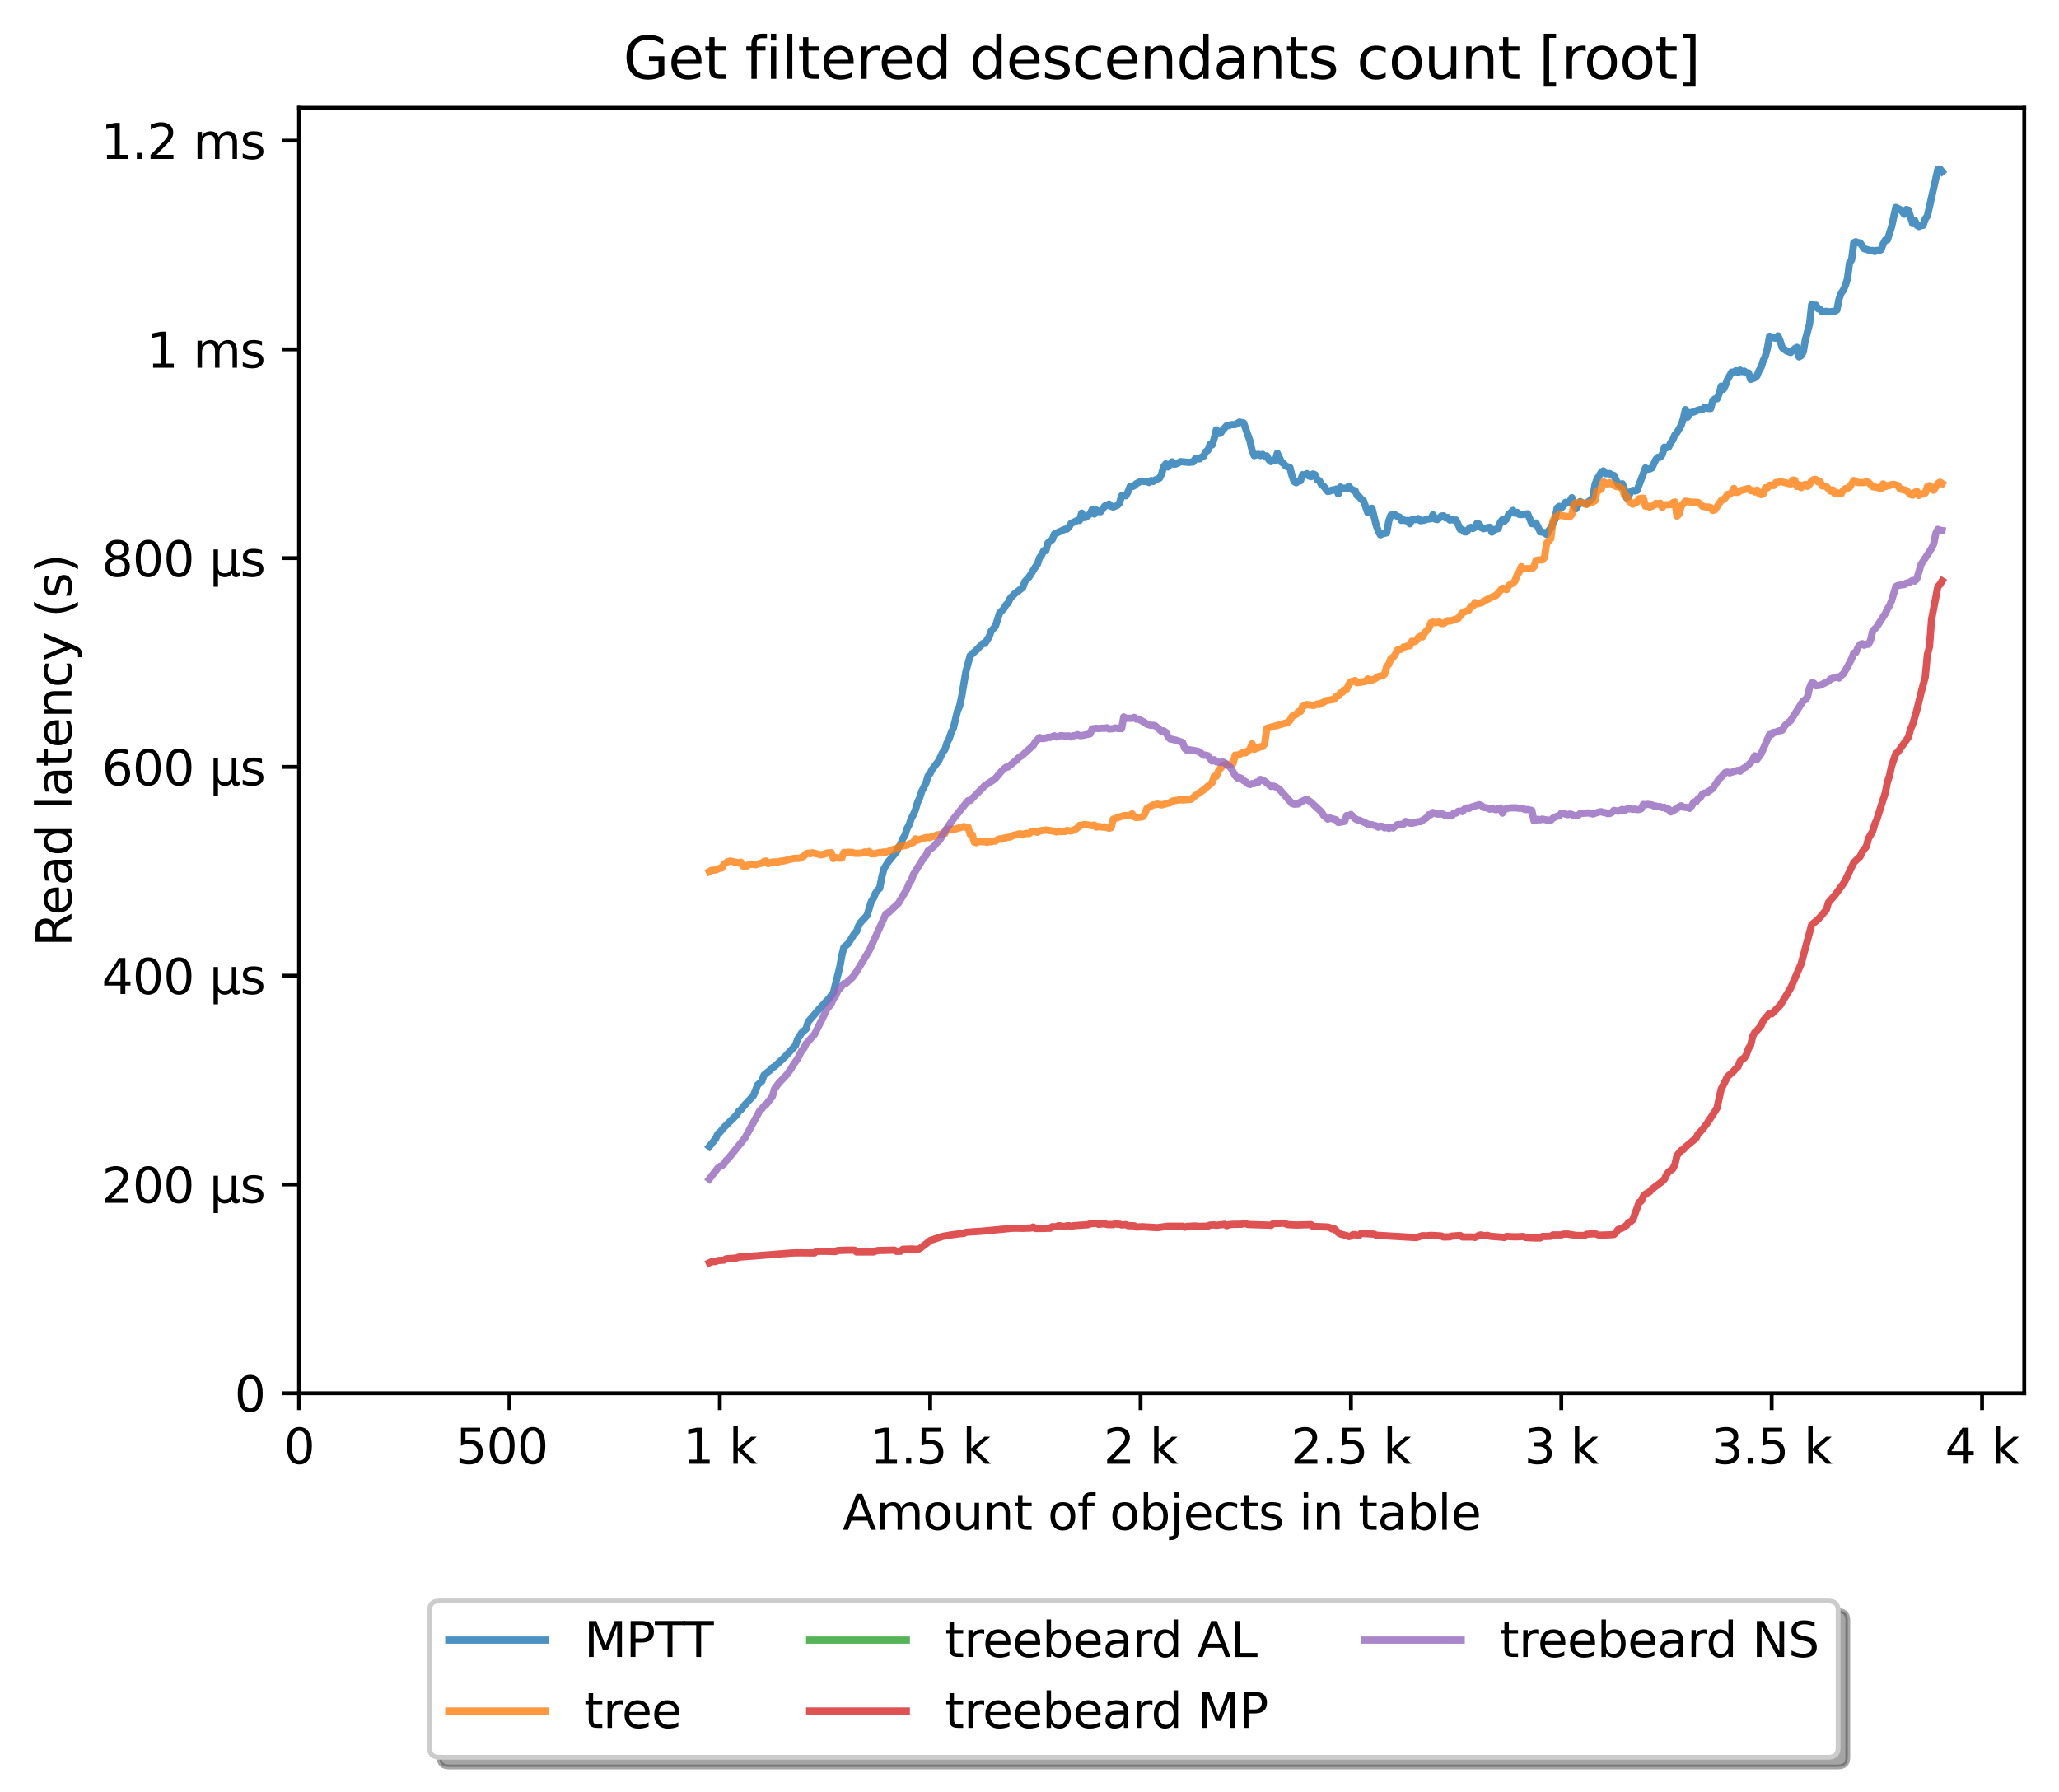 <?xml version="1.0" encoding="utf-8" standalone="no"?>
<!DOCTYPE svg PUBLIC "-//W3C//DTD SVG 1.1//EN"
  "http://www.w3.org/Graphics/SVG/1.1/DTD/svg11.dtd">
<svg xmlns:xlink="http://www.w3.org/1999/xlink" width="426.229pt" height="371.002pt" viewBox="0 0 426.229 371.002" xmlns="http://www.w3.org/2000/svg" version="1.1">
 <defs>
  <style type="text/css">*{stroke-linejoin: round; stroke-linecap: butt}</style>
 </defs>
 <g id="figure_1">
  <g id="patch_1">
   <path d="M 0 371.002 
L 426.229 371.002 
L 426.229 0 
L 0 0 
z
" style="fill: #ffffff"/>
  </g>
  <g id="axes_1">
   <g id="patch_2">
    <path d="M 61.909 288.43 
L 419.029 288.43 
L 419.029 22.318 
L 61.909 22.318 
z
" style="fill: #ffffff"/>
   </g>
   <g id="matplotlib.axis_1">
    <g id="xtick_1">
     <g id="line2d_1">
      <defs>
       <path id="m4e66ea5816" d="M 0 0 
L 0 3.5 
" style="stroke: #000000; stroke-width: 0.8"/>
      </defs>
      <g>
       <use xlink:href="#m4e66ea5816" x="61.909" y="288.43" style="stroke: #000000; stroke-width: 0.8"/>
      </g>
     </g>
     <g id="text_1">
      <!-- 0 -->
      <g transform="translate(58.728 303.029) scale(0.1 -0.1)">
       <defs>
        <path id="DejaVuSans-30" d="M 2034 4250 
Q 1547 4250 1301 3770 
Q 1056 3291 1056 2328 
Q 1056 1369 1301 889 
Q 1547 409 2034 409 
Q 2525 409 2770 889 
Q 3016 1369 3016 2328 
Q 3016 3291 2770 3770 
Q 2525 4250 2034 4250 
z
M 2034 4750 
Q 2819 4750 3233 4129 
Q 3647 3509 3647 2328 
Q 3647 1150 3233 529 
Q 2819 -91 2034 -91 
Q 1250 -91 836 529 
Q 422 1150 422 2328 
Q 422 3509 836 4129 
Q 1250 4750 2034 4750 
z
" transform="scale(0.016)"/>
       </defs>
       <use xlink:href="#DejaVuSans-30"/>
      </g>
     </g>
    </g>
    <g id="xtick_2">
     <g id="line2d_2">
      <g>
       <use xlink:href="#m4e66ea5816" x="105.458" y="288.43" style="stroke: #000000; stroke-width: 0.8"/>
      </g>
     </g>
     <g id="text_2">
      <!-- 500  -->
      <g transform="translate(94.325 303.029) scale(0.1 -0.1)">
       <defs>
        <path id="DejaVuSans-35" d="M 691 4666 
L 3169 4666 
L 3169 4134 
L 1269 4134 
L 1269 2991 
Q 1406 3038 1543 3061 
Q 1681 3084 1819 3084 
Q 2600 3084 3056 2656 
Q 3513 2228 3513 1497 
Q 3513 744 3044 326 
Q 2575 -91 1722 -91 
Q 1428 -91 1123 -41 
Q 819 9 494 109 
L 494 744 
Q 775 591 1075 516 
Q 1375 441 1709 441 
Q 2250 441 2565 725 
Q 2881 1009 2881 1497 
Q 2881 1984 2565 2268 
Q 2250 2553 1709 2553 
Q 1456 2553 1204 2497 
Q 953 2441 691 2322 
L 691 4666 
z
" transform="scale(0.016)"/>
        <path id="DejaVuSans-20" transform="scale(0.016)"/>
       </defs>
       <use xlink:href="#DejaVuSans-35"/>
       <use xlink:href="#DejaVuSans-30" transform="translate(63.623 0)"/>
       <use xlink:href="#DejaVuSans-30" transform="translate(127.246 0)"/>
       <use xlink:href="#DejaVuSans-20" transform="translate(190.869 0)"/>
      </g>
     </g>
    </g>
    <g id="xtick_3">
     <g id="line2d_3">
      <g>
       <use xlink:href="#m4e66ea5816" x="149.007" y="288.43" style="stroke: #000000; stroke-width: 0.8"/>
      </g>
     </g>
     <g id="text_3">
      <!-- 1 k -->
      <g transform="translate(141.341 303.029) scale(0.1 -0.1)">
       <defs>
        <path id="DejaVuSans-31" d="M 794 531 
L 1825 531 
L 1825 4091 
L 703 3866 
L 703 4441 
L 1819 4666 
L 2450 4666 
L 2450 531 
L 3481 531 
L 3481 0 
L 794 0 
L 794 531 
z
" transform="scale(0.016)"/>
        <path id="DejaVuSans-6b" d="M 581 4863 
L 1159 4863 
L 1159 1991 
L 2875 3500 
L 3609 3500 
L 1753 1863 
L 3688 0 
L 2938 0 
L 1159 1709 
L 1159 0 
L 581 0 
L 581 4863 
z
" transform="scale(0.016)"/>
       </defs>
       <use xlink:href="#DejaVuSans-31"/>
       <use xlink:href="#DejaVuSans-20" transform="translate(63.623 0)"/>
       <use xlink:href="#DejaVuSans-6b" transform="translate(95.41 0)"/>
      </g>
     </g>
    </g>
    <g id="xtick_4">
     <g id="line2d_4">
      <g>
       <use xlink:href="#m4e66ea5816" x="192.555" y="288.43" style="stroke: #000000; stroke-width: 0.8"/>
      </g>
     </g>
     <g id="text_4">
      <!-- 1.5 k -->
      <g transform="translate(180.119 303.029) scale(0.1 -0.1)">
       <defs>
        <path id="DejaVuSans-2e" d="M 684 794 
L 1344 794 
L 1344 0 
L 684 0 
L 684 794 
z
" transform="scale(0.016)"/>
       </defs>
       <use xlink:href="#DejaVuSans-31"/>
       <use xlink:href="#DejaVuSans-2e" transform="translate(63.623 0)"/>
       <use xlink:href="#DejaVuSans-35" transform="translate(95.41 0)"/>
       <use xlink:href="#DejaVuSans-20" transform="translate(159.033 0)"/>
       <use xlink:href="#DejaVuSans-6b" transform="translate(190.82 0)"/>
      </g>
     </g>
    </g>
    <g id="xtick_5">
     <g id="line2d_5">
      <g>
       <use xlink:href="#m4e66ea5816" x="236.104" y="288.43" style="stroke: #000000; stroke-width: 0.8"/>
      </g>
     </g>
     <g id="text_5">
      <!-- 2 k -->
      <g transform="translate(228.438 303.029) scale(0.1 -0.1)">
       <defs>
        <path id="DejaVuSans-32" d="M 1228 531 
L 3431 531 
L 3431 0 
L 469 0 
L 469 531 
Q 828 903 1448 1529 
Q 2069 2156 2228 2338 
Q 2531 2678 2651 2914 
Q 2772 3150 2772 3378 
Q 2772 3750 2511 3984 
Q 2250 4219 1831 4219 
Q 1534 4219 1204 4116 
Q 875 4013 500 3803 
L 500 4441 
Q 881 4594 1212 4672 
Q 1544 4750 1819 4750 
Q 2544 4750 2975 4387 
Q 3406 4025 3406 3419 
Q 3406 3131 3298 2873 
Q 3191 2616 2906 2266 
Q 2828 2175 2409 1742 
Q 1991 1309 1228 531 
z
" transform="scale(0.016)"/>
       </defs>
       <use xlink:href="#DejaVuSans-32"/>
       <use xlink:href="#DejaVuSans-20" transform="translate(63.623 0)"/>
       <use xlink:href="#DejaVuSans-6b" transform="translate(95.41 0)"/>
      </g>
     </g>
    </g>
    <g id="xtick_6">
     <g id="line2d_6">
      <g>
       <use xlink:href="#m4e66ea5816" x="279.652" y="288.43" style="stroke: #000000; stroke-width: 0.8"/>
      </g>
     </g>
     <g id="text_6">
      <!-- 2.5 k -->
      <g transform="translate(267.216 303.029) scale(0.1 -0.1)">
       <use xlink:href="#DejaVuSans-32"/>
       <use xlink:href="#DejaVuSans-2e" transform="translate(63.623 0)"/>
       <use xlink:href="#DejaVuSans-35" transform="translate(95.41 0)"/>
       <use xlink:href="#DejaVuSans-20" transform="translate(159.033 0)"/>
       <use xlink:href="#DejaVuSans-6b" transform="translate(190.82 0)"/>
      </g>
     </g>
    </g>
    <g id="xtick_7">
     <g id="line2d_7">
      <g>
       <use xlink:href="#m4e66ea5816" x="323.201" y="288.43" style="stroke: #000000; stroke-width: 0.8"/>
      </g>
     </g>
     <g id="text_7">
      <!-- 3 k -->
      <g transform="translate(315.535 303.029) scale(0.1 -0.1)">
       <defs>
        <path id="DejaVuSans-33" d="M 2597 2516 
Q 3050 2419 3304 2112 
Q 3559 1806 3559 1356 
Q 3559 666 3084 287 
Q 2609 -91 1734 -91 
Q 1441 -91 1130 -33 
Q 819 25 488 141 
L 488 750 
Q 750 597 1062 519 
Q 1375 441 1716 441 
Q 2309 441 2620 675 
Q 2931 909 2931 1356 
Q 2931 1769 2642 2001 
Q 2353 2234 1838 2234 
L 1294 2234 
L 1294 2753 
L 1863 2753 
Q 2328 2753 2575 2939 
Q 2822 3125 2822 3475 
Q 2822 3834 2567 4026 
Q 2313 4219 1838 4219 
Q 1578 4219 1281 4162 
Q 984 4106 628 3988 
L 628 4550 
Q 988 4650 1302 4700 
Q 1616 4750 1894 4750 
Q 2613 4750 3031 4423 
Q 3450 4097 3450 3541 
Q 3450 3153 3228 2886 
Q 3006 2619 2597 2516 
z
" transform="scale(0.016)"/>
       </defs>
       <use xlink:href="#DejaVuSans-33"/>
       <use xlink:href="#DejaVuSans-20" transform="translate(63.623 0)"/>
       <use xlink:href="#DejaVuSans-6b" transform="translate(95.41 0)"/>
      </g>
     </g>
    </g>
    <g id="xtick_8">
     <g id="line2d_8">
      <g>
       <use xlink:href="#m4e66ea5816" x="366.749" y="288.43" style="stroke: #000000; stroke-width: 0.8"/>
      </g>
     </g>
     <g id="text_8">
      <!-- 3.5 k -->
      <g transform="translate(354.313 303.029) scale(0.1 -0.1)">
       <use xlink:href="#DejaVuSans-33"/>
       <use xlink:href="#DejaVuSans-2e" transform="translate(63.623 0)"/>
       <use xlink:href="#DejaVuSans-35" transform="translate(95.41 0)"/>
       <use xlink:href="#DejaVuSans-20" transform="translate(159.033 0)"/>
       <use xlink:href="#DejaVuSans-6b" transform="translate(190.82 0)"/>
      </g>
     </g>
    </g>
    <g id="xtick_9">
     <g id="line2d_9">
      <g>
       <use xlink:href="#m4e66ea5816" x="410.298" y="288.43" style="stroke: #000000; stroke-width: 0.8"/>
      </g>
     </g>
     <g id="text_9">
      <!-- 4 k -->
      <g transform="translate(402.632 303.029) scale(0.1 -0.1)">
       <defs>
        <path id="DejaVuSans-34" d="M 2419 4116 
L 825 1625 
L 2419 1625 
L 2419 4116 
z
M 2253 4666 
L 3047 4666 
L 3047 1625 
L 3713 1625 
L 3713 1100 
L 3047 1100 
L 3047 0 
L 2419 0 
L 2419 1100 
L 313 1100 
L 313 1709 
L 2253 4666 
z
" transform="scale(0.016)"/>
       </defs>
       <use xlink:href="#DejaVuSans-34"/>
       <use xlink:href="#DejaVuSans-20" transform="translate(63.623 0)"/>
       <use xlink:href="#DejaVuSans-6b" transform="translate(95.41 0)"/>
      </g>
     </g>
    </g>
    <g id="text_10">
     <!-- Amount of objects in table -->
     <g transform="translate(174.411 316.707) scale(0.1 -0.1)">
      <defs>
       <path id="DejaVuSans-41" d="M 2188 4044 
L 1331 1722 
L 3047 1722 
L 2188 4044 
z
M 1831 4666 
L 2547 4666 
L 4325 0 
L 3669 0 
L 3244 1197 
L 1141 1197 
L 716 0 
L 50 0 
L 1831 4666 
z
" transform="scale(0.016)"/>
       <path id="DejaVuSans-6d" d="M 3328 2828 
Q 3544 3216 3844 3400 
Q 4144 3584 4550 3584 
Q 5097 3584 5394 3201 
Q 5691 2819 5691 2113 
L 5691 0 
L 5113 0 
L 5113 2094 
Q 5113 2597 4934 2840 
Q 4756 3084 4391 3084 
Q 3944 3084 3684 2787 
Q 3425 2491 3425 1978 
L 3425 0 
L 2847 0 
L 2847 2094 
Q 2847 2600 2669 2842 
Q 2491 3084 2119 3084 
Q 1678 3084 1418 2786 
Q 1159 2488 1159 1978 
L 1159 0 
L 581 0 
L 581 3500 
L 1159 3500 
L 1159 2956 
Q 1356 3278 1631 3431 
Q 1906 3584 2284 3584 
Q 2666 3584 2933 3390 
Q 3200 3197 3328 2828 
z
" transform="scale(0.016)"/>
       <path id="DejaVuSans-6f" d="M 1959 3097 
Q 1497 3097 1228 2736 
Q 959 2375 959 1747 
Q 959 1119 1226 758 
Q 1494 397 1959 397 
Q 2419 397 2687 759 
Q 2956 1122 2956 1747 
Q 2956 2369 2687 2733 
Q 2419 3097 1959 3097 
z
M 1959 3584 
Q 2709 3584 3137 3096 
Q 3566 2609 3566 1747 
Q 3566 888 3137 398 
Q 2709 -91 1959 -91 
Q 1206 -91 779 398 
Q 353 888 353 1747 
Q 353 2609 779 3096 
Q 1206 3584 1959 3584 
z
" transform="scale(0.016)"/>
       <path id="DejaVuSans-75" d="M 544 1381 
L 544 3500 
L 1119 3500 
L 1119 1403 
Q 1119 906 1312 657 
Q 1506 409 1894 409 
Q 2359 409 2629 706 
Q 2900 1003 2900 1516 
L 2900 3500 
L 3475 3500 
L 3475 0 
L 2900 0 
L 2900 538 
Q 2691 219 2414 64 
Q 2138 -91 1772 -91 
Q 1169 -91 856 284 
Q 544 659 544 1381 
z
M 1991 3584 
L 1991 3584 
z
" transform="scale(0.016)"/>
       <path id="DejaVuSans-6e" d="M 3513 2113 
L 3513 0 
L 2938 0 
L 2938 2094 
Q 2938 2591 2744 2837 
Q 2550 3084 2163 3084 
Q 1697 3084 1428 2787 
Q 1159 2491 1159 1978 
L 1159 0 
L 581 0 
L 581 3500 
L 1159 3500 
L 1159 2956 
Q 1366 3272 1645 3428 
Q 1925 3584 2291 3584 
Q 2894 3584 3203 3211 
Q 3513 2838 3513 2113 
z
" transform="scale(0.016)"/>
       <path id="DejaVuSans-74" d="M 1172 4494 
L 1172 3500 
L 2356 3500 
L 2356 3053 
L 1172 3053 
L 1172 1153 
Q 1172 725 1289 603 
Q 1406 481 1766 481 
L 2356 481 
L 2356 0 
L 1766 0 
Q 1100 0 847 248 
Q 594 497 594 1153 
L 594 3053 
L 172 3053 
L 172 3500 
L 594 3500 
L 594 4494 
L 1172 4494 
z
" transform="scale(0.016)"/>
       <path id="DejaVuSans-66" d="M 2375 4863 
L 2375 4384 
L 1825 4384 
Q 1516 4384 1395 4259 
Q 1275 4134 1275 3809 
L 1275 3500 
L 2222 3500 
L 2222 3053 
L 1275 3053 
L 1275 0 
L 697 0 
L 697 3053 
L 147 3053 
L 147 3500 
L 697 3500 
L 697 3744 
Q 697 4328 969 4595 
Q 1241 4863 1831 4863 
L 2375 4863 
z
" transform="scale(0.016)"/>
       <path id="DejaVuSans-62" d="M 3116 1747 
Q 3116 2381 2855 2742 
Q 2594 3103 2138 3103 
Q 1681 3103 1420 2742 
Q 1159 2381 1159 1747 
Q 1159 1113 1420 752 
Q 1681 391 2138 391 
Q 2594 391 2855 752 
Q 3116 1113 3116 1747 
z
M 1159 2969 
Q 1341 3281 1617 3432 
Q 1894 3584 2278 3584 
Q 2916 3584 3314 3078 
Q 3713 2572 3713 1747 
Q 3713 922 3314 415 
Q 2916 -91 2278 -91 
Q 1894 -91 1617 61 
Q 1341 213 1159 525 
L 1159 0 
L 581 0 
L 581 4863 
L 1159 4863 
L 1159 2969 
z
" transform="scale(0.016)"/>
       <path id="DejaVuSans-6a" d="M 603 3500 
L 1178 3500 
L 1178 -63 
Q 1178 -731 923 -1031 
Q 669 -1331 103 -1331 
L -116 -1331 
L -116 -844 
L 38 -844 
Q 366 -844 484 -692 
Q 603 -541 603 -63 
L 603 3500 
z
M 603 4863 
L 1178 4863 
L 1178 4134 
L 603 4134 
L 603 4863 
z
" transform="scale(0.016)"/>
       <path id="DejaVuSans-65" d="M 3597 1894 
L 3597 1613 
L 953 1613 
Q 991 1019 1311 708 
Q 1631 397 2203 397 
Q 2534 397 2845 478 
Q 3156 559 3463 722 
L 3463 178 
Q 3153 47 2828 -22 
Q 2503 -91 2169 -91 
Q 1331 -91 842 396 
Q 353 884 353 1716 
Q 353 2575 817 3079 
Q 1281 3584 2069 3584 
Q 2775 3584 3186 3129 
Q 3597 2675 3597 1894 
z
M 3022 2063 
Q 3016 2534 2758 2815 
Q 2500 3097 2075 3097 
Q 1594 3097 1305 2825 
Q 1016 2553 972 2059 
L 3022 2063 
z
" transform="scale(0.016)"/>
       <path id="DejaVuSans-63" d="M 3122 3366 
L 3122 2828 
Q 2878 2963 2633 3030 
Q 2388 3097 2138 3097 
Q 1578 3097 1268 2742 
Q 959 2388 959 1747 
Q 959 1106 1268 751 
Q 1578 397 2138 397 
Q 2388 397 2633 464 
Q 2878 531 3122 666 
L 3122 134 
Q 2881 22 2623 -34 
Q 2366 -91 2075 -91 
Q 1284 -91 818 406 
Q 353 903 353 1747 
Q 353 2603 823 3093 
Q 1294 3584 2113 3584 
Q 2378 3584 2631 3529 
Q 2884 3475 3122 3366 
z
" transform="scale(0.016)"/>
       <path id="DejaVuSans-73" d="M 2834 3397 
L 2834 2853 
Q 2591 2978 2328 3040 
Q 2066 3103 1784 3103 
Q 1356 3103 1142 2972 
Q 928 2841 928 2578 
Q 928 2378 1081 2264 
Q 1234 2150 1697 2047 
L 1894 2003 
Q 2506 1872 2764 1633 
Q 3022 1394 3022 966 
Q 3022 478 2636 193 
Q 2250 -91 1575 -91 
Q 1294 -91 989 -36 
Q 684 19 347 128 
L 347 722 
Q 666 556 975 473 
Q 1284 391 1588 391 
Q 1994 391 2212 530 
Q 2431 669 2431 922 
Q 2431 1156 2273 1281 
Q 2116 1406 1581 1522 
L 1381 1569 
Q 847 1681 609 1914 
Q 372 2147 372 2553 
Q 372 3047 722 3315 
Q 1072 3584 1716 3584 
Q 2034 3584 2315 3537 
Q 2597 3491 2834 3397 
z
" transform="scale(0.016)"/>
       <path id="DejaVuSans-69" d="M 603 3500 
L 1178 3500 
L 1178 0 
L 603 0 
L 603 3500 
z
M 603 4863 
L 1178 4863 
L 1178 4134 
L 603 4134 
L 603 4863 
z
" transform="scale(0.016)"/>
       <path id="DejaVuSans-61" d="M 2194 1759 
Q 1497 1759 1228 1600 
Q 959 1441 959 1056 
Q 959 750 1161 570 
Q 1363 391 1709 391 
Q 2188 391 2477 730 
Q 2766 1069 2766 1631 
L 2766 1759 
L 2194 1759 
z
M 3341 1997 
L 3341 0 
L 2766 0 
L 2766 531 
Q 2569 213 2275 61 
Q 1981 -91 1556 -91 
Q 1019 -91 701 211 
Q 384 513 384 1019 
Q 384 1609 779 1909 
Q 1175 2209 1959 2209 
L 2766 2209 
L 2766 2266 
Q 2766 2663 2505 2880 
Q 2244 3097 1772 3097 
Q 1472 3097 1187 3025 
Q 903 2953 641 2809 
L 641 3341 
Q 956 3463 1253 3523 
Q 1550 3584 1831 3584 
Q 2591 3584 2966 3190 
Q 3341 2797 3341 1997 
z
" transform="scale(0.016)"/>
       <path id="DejaVuSans-6c" d="M 603 4863 
L 1178 4863 
L 1178 0 
L 603 0 
L 603 4863 
z
" transform="scale(0.016)"/>
      </defs>
      <use xlink:href="#DejaVuSans-41"/>
      <use xlink:href="#DejaVuSans-6d" transform="translate(68.408 0)"/>
      <use xlink:href="#DejaVuSans-6f" transform="translate(165.82 0)"/>
      <use xlink:href="#DejaVuSans-75" transform="translate(227.002 0)"/>
      <use xlink:href="#DejaVuSans-6e" transform="translate(290.381 0)"/>
      <use xlink:href="#DejaVuSans-74" transform="translate(353.76 0)"/>
      <use xlink:href="#DejaVuSans-20" transform="translate(392.969 0)"/>
      <use xlink:href="#DejaVuSans-6f" transform="translate(424.756 0)"/>
      <use xlink:href="#DejaVuSans-66" transform="translate(485.938 0)"/>
      <use xlink:href="#DejaVuSans-20" transform="translate(521.143 0)"/>
      <use xlink:href="#DejaVuSans-6f" transform="translate(552.93 0)"/>
      <use xlink:href="#DejaVuSans-62" transform="translate(614.111 0)"/>
      <use xlink:href="#DejaVuSans-6a" transform="translate(677.588 0)"/>
      <use xlink:href="#DejaVuSans-65" transform="translate(705.371 0)"/>
      <use xlink:href="#DejaVuSans-63" transform="translate(766.895 0)"/>
      <use xlink:href="#DejaVuSans-74" transform="translate(821.875 0)"/>
      <use xlink:href="#DejaVuSans-73" transform="translate(861.084 0)"/>
      <use xlink:href="#DejaVuSans-20" transform="translate(913.184 0)"/>
      <use xlink:href="#DejaVuSans-69" transform="translate(944.971 0)"/>
      <use xlink:href="#DejaVuSans-6e" transform="translate(972.754 0)"/>
      <use xlink:href="#DejaVuSans-20" transform="translate(1036.133 0)"/>
      <use xlink:href="#DejaVuSans-74" transform="translate(1067.92 0)"/>
      <use xlink:href="#DejaVuSans-61" transform="translate(1107.129 0)"/>
      <use xlink:href="#DejaVuSans-62" transform="translate(1168.408 0)"/>
      <use xlink:href="#DejaVuSans-6c" transform="translate(1231.885 0)"/>
      <use xlink:href="#DejaVuSans-65" transform="translate(1259.668 0)"/>
     </g>
    </g>
   </g>
   <g id="matplotlib.axis_2">
    <g id="ytick_1">
     <g id="line2d_10">
      <defs>
       <path id="m3528cb8681" d="M 0 0 
L -3.5 0 
" style="stroke: #000000; stroke-width: 0.8"/>
      </defs>
      <g>
       <use xlink:href="#m3528cb8681" x="61.909" y="288.43" style="stroke: #000000; stroke-width: 0.8"/>
      </g>
     </g>
     <g id="text_11">
      <!-- 0 -->
      <g transform="translate(48.547 292.229) scale(0.1 -0.1)">
       <use xlink:href="#DejaVuSans-30"/>
      </g>
     </g>
    </g>
    <g id="ytick_2">
     <g id="line2d_11">
      <g>
       <use xlink:href="#m3528cb8681" x="61.909" y="245.21" style="stroke: #000000; stroke-width: 0.8"/>
      </g>
     </g>
     <g id="text_12">
      <!-- 200 µs -->
      <g transform="translate(21.072 249.009) scale(0.1 -0.1)">
       <defs>
        <path id="DejaVuSans-b5" d="M 544 -1331 
L 544 3500 
L 1119 3500 
L 1119 1325 
Q 1119 872 1334 640 
Q 1550 409 1972 409 
Q 2434 409 2667 671 
Q 2900 934 2900 1459 
L 2900 3500 
L 3475 3500 
L 3475 806 
Q 3475 619 3529 530 
Q 3584 441 3700 441 
Q 3728 441 3778 458 
Q 3828 475 3916 513 
L 3916 50 
Q 3788 -22 3673 -56 
Q 3559 -91 3450 -91 
Q 3234 -91 3106 31 
Q 2978 153 2931 403 
Q 2775 156 2548 32 
Q 2322 -91 2016 -91 
Q 1697 -91 1473 31 
Q 1250 153 1119 397 
L 1119 -1331 
L 544 -1331 
z
" transform="scale(0.016)"/>
       </defs>
       <use xlink:href="#DejaVuSans-32"/>
       <use xlink:href="#DejaVuSans-30" transform="translate(63.623 0)"/>
       <use xlink:href="#DejaVuSans-30" transform="translate(127.246 0)"/>
       <use xlink:href="#DejaVuSans-20" transform="translate(190.869 0)"/>
       <use xlink:href="#DejaVuSans-b5" transform="translate(222.656 0)"/>
       <use xlink:href="#DejaVuSans-73" transform="translate(286.279 0)"/>
      </g>
     </g>
    </g>
    <g id="ytick_3">
     <g id="line2d_12">
      <g>
       <use xlink:href="#m3528cb8681" x="61.909" y="201.989" style="stroke: #000000; stroke-width: 0.8"/>
      </g>
     </g>
     <g id="text_13">
      <!-- 400 µs -->
      <g transform="translate(21.072 205.788) scale(0.1 -0.1)">
       <use xlink:href="#DejaVuSans-34"/>
       <use xlink:href="#DejaVuSans-30" transform="translate(63.623 0)"/>
       <use xlink:href="#DejaVuSans-30" transform="translate(127.246 0)"/>
       <use xlink:href="#DejaVuSans-20" transform="translate(190.869 0)"/>
       <use xlink:href="#DejaVuSans-b5" transform="translate(222.656 0)"/>
       <use xlink:href="#DejaVuSans-73" transform="translate(286.279 0)"/>
      </g>
     </g>
    </g>
    <g id="ytick_4">
     <g id="line2d_13">
      <g>
       <use xlink:href="#m3528cb8681" x="61.909" y="158.768" style="stroke: #000000; stroke-width: 0.8"/>
      </g>
     </g>
     <g id="text_14">
      <!-- 600 µs -->
      <g transform="translate(21.072 162.568) scale(0.1 -0.1)">
       <defs>
        <path id="DejaVuSans-36" d="M 2113 2584 
Q 1688 2584 1439 2293 
Q 1191 2003 1191 1497 
Q 1191 994 1439 701 
Q 1688 409 2113 409 
Q 2538 409 2786 701 
Q 3034 994 3034 1497 
Q 3034 2003 2786 2293 
Q 2538 2584 2113 2584 
z
M 3366 4563 
L 3366 3988 
Q 3128 4100 2886 4159 
Q 2644 4219 2406 4219 
Q 1781 4219 1451 3797 
Q 1122 3375 1075 2522 
Q 1259 2794 1537 2939 
Q 1816 3084 2150 3084 
Q 2853 3084 3261 2657 
Q 3669 2231 3669 1497 
Q 3669 778 3244 343 
Q 2819 -91 2113 -91 
Q 1303 -91 875 529 
Q 447 1150 447 2328 
Q 447 3434 972 4092 
Q 1497 4750 2381 4750 
Q 2619 4750 2861 4703 
Q 3103 4656 3366 4563 
z
" transform="scale(0.016)"/>
       </defs>
       <use xlink:href="#DejaVuSans-36"/>
       <use xlink:href="#DejaVuSans-30" transform="translate(63.623 0)"/>
       <use xlink:href="#DejaVuSans-30" transform="translate(127.246 0)"/>
       <use xlink:href="#DejaVuSans-20" transform="translate(190.869 0)"/>
       <use xlink:href="#DejaVuSans-b5" transform="translate(222.656 0)"/>
       <use xlink:href="#DejaVuSans-73" transform="translate(286.279 0)"/>
      </g>
     </g>
    </g>
    <g id="ytick_5">
     <g id="line2d_14">
      <g>
       <use xlink:href="#m3528cb8681" x="61.909" y="115.548" style="stroke: #000000; stroke-width: 0.8"/>
      </g>
     </g>
     <g id="text_15">
      <!-- 800 µs -->
      <g transform="translate(21.072 119.347) scale(0.1 -0.1)">
       <defs>
        <path id="DejaVuSans-38" d="M 2034 2216 
Q 1584 2216 1326 1975 
Q 1069 1734 1069 1313 
Q 1069 891 1326 650 
Q 1584 409 2034 409 
Q 2484 409 2743 651 
Q 3003 894 3003 1313 
Q 3003 1734 2745 1975 
Q 2488 2216 2034 2216 
z
M 1403 2484 
Q 997 2584 770 2862 
Q 544 3141 544 3541 
Q 544 4100 942 4425 
Q 1341 4750 2034 4750 
Q 2731 4750 3128 4425 
Q 3525 4100 3525 3541 
Q 3525 3141 3298 2862 
Q 3072 2584 2669 2484 
Q 3125 2378 3379 2068 
Q 3634 1759 3634 1313 
Q 3634 634 3220 271 
Q 2806 -91 2034 -91 
Q 1263 -91 848 271 
Q 434 634 434 1313 
Q 434 1759 690 2068 
Q 947 2378 1403 2484 
z
M 1172 3481 
Q 1172 3119 1398 2916 
Q 1625 2713 2034 2713 
Q 2441 2713 2670 2916 
Q 2900 3119 2900 3481 
Q 2900 3844 2670 4047 
Q 2441 4250 2034 4250 
Q 1625 4250 1398 4047 
Q 1172 3844 1172 3481 
z
" transform="scale(0.016)"/>
       </defs>
       <use xlink:href="#DejaVuSans-38"/>
       <use xlink:href="#DejaVuSans-30" transform="translate(63.623 0)"/>
       <use xlink:href="#DejaVuSans-30" transform="translate(127.246 0)"/>
       <use xlink:href="#DejaVuSans-20" transform="translate(190.869 0)"/>
       <use xlink:href="#DejaVuSans-b5" transform="translate(222.656 0)"/>
       <use xlink:href="#DejaVuSans-73" transform="translate(286.279 0)"/>
      </g>
     </g>
    </g>
    <g id="ytick_6">
     <g id="line2d_15">
      <g>
       <use xlink:href="#m3528cb8681" x="61.909" y="72.327" style="stroke: #000000; stroke-width: 0.8"/>
      </g>
     </g>
     <g id="text_16">
      <!-- 1 ms -->
      <g transform="translate(30.419 76.126) scale(0.1 -0.1)">
       <use xlink:href="#DejaVuSans-31"/>
       <use xlink:href="#DejaVuSans-20" transform="translate(63.623 0)"/>
       <use xlink:href="#DejaVuSans-6d" transform="translate(95.41 0)"/>
       <use xlink:href="#DejaVuSans-73" transform="translate(192.822 0)"/>
      </g>
     </g>
    </g>
    <g id="ytick_7">
     <g id="line2d_16">
      <g>
       <use xlink:href="#m3528cb8681" x="61.909" y="29.107" style="stroke: #000000; stroke-width: 0.8"/>
      </g>
     </g>
     <g id="text_17">
      <!-- 1.2 ms -->
      <g transform="translate(20.878 32.906) scale(0.1 -0.1)">
       <use xlink:href="#DejaVuSans-31"/>
       <use xlink:href="#DejaVuSans-2e" transform="translate(63.623 0)"/>
       <use xlink:href="#DejaVuSans-32" transform="translate(95.41 0)"/>
       <use xlink:href="#DejaVuSans-20" transform="translate(159.033 0)"/>
       <use xlink:href="#DejaVuSans-6d" transform="translate(190.82 0)"/>
       <use xlink:href="#DejaVuSans-73" transform="translate(288.232 0)"/>
      </g>
     </g>
    </g>
    <g id="text_18">
     <!-- Read latency (s) -->
     <g transform="translate(14.798 195.99) rotate(-90) scale(0.1 -0.1)">
      <defs>
       <path id="DejaVuSans-52" d="M 2841 2188 
Q 3044 2119 3236 1894 
Q 3428 1669 3622 1275 
L 4263 0 
L 3584 0 
L 2988 1197 
Q 2756 1666 2539 1819 
Q 2322 1972 1947 1972 
L 1259 1972 
L 1259 0 
L 628 0 
L 628 4666 
L 2053 4666 
Q 2853 4666 3247 4331 
Q 3641 3997 3641 3322 
Q 3641 2881 3436 2590 
Q 3231 2300 2841 2188 
z
M 1259 4147 
L 1259 2491 
L 2053 2491 
Q 2509 2491 2742 2702 
Q 2975 2913 2975 3322 
Q 2975 3731 2742 3939 
Q 2509 4147 2053 4147 
L 1259 4147 
z
" transform="scale(0.016)"/>
       <path id="DejaVuSans-64" d="M 2906 2969 
L 2906 4863 
L 3481 4863 
L 3481 0 
L 2906 0 
L 2906 525 
Q 2725 213 2448 61 
Q 2172 -91 1784 -91 
Q 1150 -91 751 415 
Q 353 922 353 1747 
Q 353 2572 751 3078 
Q 1150 3584 1784 3584 
Q 2172 3584 2448 3432 
Q 2725 3281 2906 2969 
z
M 947 1747 
Q 947 1113 1208 752 
Q 1469 391 1925 391 
Q 2381 391 2643 752 
Q 2906 1113 2906 1747 
Q 2906 2381 2643 2742 
Q 2381 3103 1925 3103 
Q 1469 3103 1208 2742 
Q 947 2381 947 1747 
z
" transform="scale(0.016)"/>
       <path id="DejaVuSans-79" d="M 2059 -325 
Q 1816 -950 1584 -1140 
Q 1353 -1331 966 -1331 
L 506 -1331 
L 506 -850 
L 844 -850 
Q 1081 -850 1212 -737 
Q 1344 -625 1503 -206 
L 1606 56 
L 191 3500 
L 800 3500 
L 1894 763 
L 2988 3500 
L 3597 3500 
L 2059 -325 
z
" transform="scale(0.016)"/>
       <path id="DejaVuSans-28" d="M 1984 4856 
Q 1566 4138 1362 3434 
Q 1159 2731 1159 2009 
Q 1159 1288 1364 580 
Q 1569 -128 1984 -844 
L 1484 -844 
Q 1016 -109 783 600 
Q 550 1309 550 2009 
Q 550 2706 781 3412 
Q 1013 4119 1484 4856 
L 1984 4856 
z
" transform="scale(0.016)"/>
       <path id="DejaVuSans-29" d="M 513 4856 
L 1013 4856 
Q 1481 4119 1714 3412 
Q 1947 2706 1947 2009 
Q 1947 1309 1714 600 
Q 1481 -109 1013 -844 
L 513 -844 
Q 928 -128 1133 580 
Q 1338 1288 1338 2009 
Q 1338 2731 1133 3434 
Q 928 4138 513 4856 
z
" transform="scale(0.016)"/>
      </defs>
      <use xlink:href="#DejaVuSans-52"/>
      <use xlink:href="#DejaVuSans-65" transform="translate(64.982 0)"/>
      <use xlink:href="#DejaVuSans-61" transform="translate(126.506 0)"/>
      <use xlink:href="#DejaVuSans-64" transform="translate(187.785 0)"/>
      <use xlink:href="#DejaVuSans-20" transform="translate(251.262 0)"/>
      <use xlink:href="#DejaVuSans-6c" transform="translate(283.049 0)"/>
      <use xlink:href="#DejaVuSans-61" transform="translate(310.832 0)"/>
      <use xlink:href="#DejaVuSans-74" transform="translate(372.111 0)"/>
      <use xlink:href="#DejaVuSans-65" transform="translate(411.32 0)"/>
      <use xlink:href="#DejaVuSans-6e" transform="translate(472.844 0)"/>
      <use xlink:href="#DejaVuSans-63" transform="translate(536.223 0)"/>
      <use xlink:href="#DejaVuSans-79" transform="translate(591.203 0)"/>
      <use xlink:href="#DejaVuSans-20" transform="translate(650.383 0)"/>
      <use xlink:href="#DejaVuSans-28" transform="translate(682.17 0)"/>
      <use xlink:href="#DejaVuSans-73" transform="translate(721.184 0)"/>
      <use xlink:href="#DejaVuSans-29" transform="translate(773.283 0)"/>
     </g>
    </g>
   </g>
   <g id="line2d_17">
    <path d="M 146.829 237.361 
L 148.136 235.756 
L 148.571 234.781 
L 149.007 234.437 
L 149.877 233.389 
L 152.49 230.82 
L 152.926 230.072 
L 153.361 229.765 
L 154.232 228.689 
L 155.974 226.808 
L 156.845 224.588 
L 157.716 223.841 
L 158.152 222.573 
L 159.023 221.869 
L 159.458 221.542 
L 159.894 221.026 
L 160.329 220.811 
L 162.507 218.773 
L 164.249 216.888 
L 164.684 216.41 
L 165.119 215.108 
L 165.99 213.767 
L 166.861 213.025 
L 167.297 211.54 
L 169.474 209.006 
L 170.345 208.055 
L 171.652 206.653 
L 172.523 205.504 
L 173.829 200.28 
L 174.265 197.857 
L 174.7 196.092 
L 175.571 195.362 
L 176.878 193.276 
L 177.313 192.847 
L 177.749 191.656 
L 178.184 190.921 
L 179.49 189.515 
L 180.361 186.654 
L 180.797 185.981 
L 181.232 184.921 
L 181.668 184.282 
L 182.103 183.895 
L 182.539 181.582 
L 182.974 179.875 
L 183.845 178.454 
L 185.587 176.335 
L 186.023 175.377 
L 186.458 174.81 
L 186.894 173.607 
L 187.329 172.961 
L 187.765 171.55 
L 188.2 170.739 
L 188.636 169.467 
L 189.071 168.67 
L 189.507 167.633 
L 189.942 166.141 
L 190.378 165.177 
L 190.813 163.818 
L 191.684 162.133 
L 192.12 160.634 
L 192.555 160.113 
L 192.991 159.227 
L 194.297 157.549 
L 195.168 155.721 
L 195.603 155.183 
L 196.039 153.778 
L 196.474 152.962 
L 196.91 151.687 
L 197.345 150.779 
L 198.216 147.154 
L 198.652 146.184 
L 199.087 144.136 
L 199.958 139.004 
L 200.829 135.747 
L 202.136 134.569 
L 203.442 133.222 
L 203.878 133.205 
L 204.749 131.857 
L 205.184 130.649 
L 206.055 129.661 
L 206.926 126.91 
L 207.797 126.033 
L 208.233 125.253 
L 208.668 124.853 
L 209.104 123.913 
L 209.974 122.976 
L 211.716 121.633 
L 212.152 120.4 
L 213.023 119.468 
L 214.329 117.373 
L 214.765 116.784 
L 215.2 115.446 
L 215.636 114.902 
L 216.071 113.981 
L 216.507 113.984 
L 216.942 112.385 
L 217.813 111.736 
L 218.249 110.58 
L 220.426 109.575 
L 220.862 109.533 
L 221.297 109.082 
L 221.733 108.355 
L 223.039 107.731 
L 223.475 107.752 
L 223.91 106.225 
L 224.346 107.159 
L 224.781 107.092 
L 225.652 106.368 
L 226.087 105.504 
L 226.523 106.429 
L 226.958 105.598 
L 227.394 105.91 
L 227.829 105.951 
L 228.7 104.758 
L 229.136 104.644 
L 229.571 104.354 
L 230.007 104.833 
L 230.442 104.963 
L 231.313 104.604 
L 231.749 104.136 
L 232.184 102.642 
L 232.62 102.583 
L 233.055 102.643 
L 233.491 101.837 
L 233.926 100.745 
L 234.362 100.746 
L 234.797 100.574 
L 235.233 100.122 
L 236.104 99.685 
L 236.539 99.595 
L 236.975 99.698 
L 237.41 99.613 
L 237.846 99.902 
L 238.281 99.482 
L 238.717 99.683 
L 239.152 99.353 
L 240.023 99 
L 240.458 98.11 
L 240.894 96.583 
L 241.329 96.047 
L 241.765 96.675 
L 242.636 95.62 
L 243.071 96.109 
L 243.507 96.041 
L 244.378 95.573 
L 246.12 95.729 
L 246.991 95.632 
L 247.426 94.97 
L 248.297 95.007 
L 248.733 94.642 
L 249.168 94.432 
L 249.604 93.5 
L 250.039 93.24 
L 250.475 92.02 
L 250.91 92.129 
L 251.346 90.782 
L 251.781 88.987 
L 252.217 89.754 
L 252.652 89.7 
L 253.088 89.053 
L 253.959 88.11 
L 254.394 88.126 
L 254.83 87.93 
L 255.7 87.907 
L 256.571 87.384 
L 257.442 87.568 
L 258.749 91.299 
L 259.184 93.234 
L 259.62 94.33 
L 260.491 94.045 
L 260.926 94.331 
L 261.362 94.062 
L 261.797 94.417 
L 262.233 94.406 
L 262.668 95.21 
L 263.104 95.569 
L 263.539 95.3 
L 263.975 95.409 
L 264.41 93.838 
L 265.281 95.685 
L 265.717 95.968 
L 266.152 96.5 
L 267.023 96.791 
L 267.459 98.506 
L 267.894 99.7 
L 268.33 99.942 
L 268.765 99.583 
L 269.201 99.541 
L 269.636 98.276 
L 270.072 98.365 
L 270.507 98.053 
L 270.942 98.546 
L 271.378 98.684 
L 271.813 98.122 
L 272.249 98.305 
L 272.684 99.348 
L 273.12 99.522 
L 273.555 100.355 
L 273.991 100.646 
L 274.862 101.753 
L 275.297 101.672 
L 275.733 101.45 
L 276.168 101.464 
L 276.604 101.24 
L 277.039 102.271 
L 277.475 100.825 
L 277.91 101.12 
L 278.346 101.059 
L 278.781 101.128 
L 279.217 100.675 
L 279.652 101.196 
L 280.088 101.48 
L 280.523 101.579 
L 280.959 102.627 
L 281.394 102.862 
L 281.83 103.376 
L 282.265 103.704 
L 283.136 106.146 
L 283.572 105.344 
L 284.007 105.22 
L 284.878 108.727 
L 285.314 109.938 
L 285.749 110.732 
L 286.184 110.501 
L 287.055 110.32 
L 287.491 107.846 
L 287.926 106.645 
L 288.797 106.575 
L 289.233 106.888 
L 289.668 107.018 
L 290.104 107.746 
L 290.539 107.634 
L 290.975 107.799 
L 291.41 107.746 
L 291.846 108.44 
L 292.281 107.589 
L 293.152 107.581 
L 293.588 107.349 
L 294.023 107.815 
L 294.894 107.688 
L 295.33 107.495 
L 296.201 107.394 
L 296.636 106.569 
L 297.072 107.474 
L 297.507 107.576 
L 297.943 107.282 
L 298.378 106.83 
L 298.814 106.783 
L 299.249 107.233 
L 299.685 107.124 
L 300.12 107.669 
L 300.556 107.593 
L 300.991 107.692 
L 301.426 107.659 
L 302.297 109.61 
L 302.733 109.654 
L 303.168 110.118 
L 303.604 110.113 
L 304.039 109.478 
L 304.475 109.178 
L 304.91 109.421 
L 305.346 109.16 
L 305.781 108.319 
L 306.217 108.54 
L 306.652 109.252 
L 307.088 109.459 
L 308.394 109.163 
L 308.83 110.168 
L 309.265 109.668 
L 310.136 109.44 
L 310.572 108.155 
L 311.007 107.579 
L 311.443 107.878 
L 311.878 107.447 
L 312.314 106.467 
L 312.749 106.145 
L 313.185 105.667 
L 313.62 106.244 
L 314.056 106.079 
L 314.491 106.501 
L 314.927 106.539 
L 316.233 106.368 
L 317.104 108.401 
L 317.539 108.469 
L 317.975 108.276 
L 318.846 110.104 
L 319.717 110.268 
L 320.152 110.64 
L 320.588 109.86 
L 321.023 109.374 
L 321.894 107.536 
L 322.33 105.193 
L 322.765 104.822 
L 323.201 105.148 
L 323.636 104.739 
L 324.072 103.993 
L 324.507 104.149 
L 324.943 103.871 
L 325.378 103.035 
L 325.814 104.466 
L 326.249 105.321 
L 327.12 103.834 
L 327.556 104.142 
L 328.427 104.339 
L 328.862 103.82 
L 329.298 103.533 
L 329.733 102.965 
L 330.169 100.345 
L 330.604 99.165 
L 331.475 97.778 
L 331.91 97.486 
L 332.346 98.066 
L 333.217 98.039 
L 333.652 98.331 
L 334.088 98.435 
L 334.959 100.222 
L 335.394 100.667 
L 335.83 100.153 
L 336.265 101.239 
L 336.701 103.054 
L 337.136 102.804 
L 337.572 101.785 
L 338.007 101.523 
L 338.443 101.647 
L 338.878 101.533 
L 340.62 96.869 
L 341.056 97.146 
L 341.491 97.093 
L 341.927 96.91 
L 342.798 95.097 
L 343.233 94.668 
L 343.669 94.658 
L 344.104 94.104 
L 344.54 92.574 
L 344.975 92.702 
L 345.411 92.583 
L 345.846 91.657 
L 346.281 91.08 
L 346.717 90.017 
L 347.152 89.535 
L 348.023 88.036 
L 348.459 86.704 
L 348.894 84.809 
L 349.33 86.375 
L 349.765 85.462 
L 350.636 85.3 
L 351.507 84.887 
L 351.943 84.794 
L 352.378 84.843 
L 352.814 84.376 
L 353.249 84.339 
L 353.685 84.579 
L 354.12 84.573 
L 354.556 82.929 
L 354.991 82.597 
L 355.427 82.576 
L 355.862 81.532 
L 356.298 79.947 
L 356.733 80.601 
L 357.169 79.75 
L 357.604 78.571 
L 358.475 77.047 
L 358.911 77.047 
L 359.346 76.753 
L 359.782 77.105 
L 360.217 76.634 
L 360.653 76.955 
L 361.088 76.834 
L 361.523 77.216 
L 361.959 77.199 
L 362.394 78.558 
L 363.265 78.22 
L 363.701 77.83 
L 364.136 76.735 
L 364.572 76.001 
L 365.007 74.663 
L 365.443 73.734 
L 365.878 72.009 
L 366.314 69.61 
L 366.749 69.887 
L 367.62 70.02 
L 368.056 69.533 
L 368.491 70.573 
L 368.927 71.973 
L 369.798 72.648 
L 370.669 72.992 
L 371.54 72.162 
L 371.975 71.908 
L 372.411 73.885 
L 372.846 73.633 
L 373.282 72.869 
L 373.717 70.332 
L 374.588 67.098 
L 375.024 63.063 
L 375.459 63.196 
L 375.895 63.176 
L 376.33 63.901 
L 376.765 64.043 
L 377.201 64.562 
L 378.072 64.443 
L 378.507 64.568 
L 379.814 64.444 
L 380.249 64.184 
L 380.685 61.928 
L 381.12 60.704 
L 381.556 60.097 
L 381.991 59.122 
L 382.427 57.754 
L 382.862 54.426 
L 383.298 53.789 
L 383.733 50.247 
L 384.169 50.04 
L 384.604 50.256 
L 385.04 50.257 
L 385.911 51.504 
L 387.217 51.875 
L 387.653 51.847 
L 388.088 52.077 
L 388.524 51.821 
L 388.959 51.903 
L 389.395 51.682 
L 389.83 50.503 
L 390.266 49.697 
L 390.701 49.663 
L 391.572 46.937 
L 392.443 42.942 
L 393.314 43.369 
L 393.749 43.785 
L 394.185 44.355 
L 394.62 43.367 
L 395.056 43.484 
L 395.927 46.29 
L 396.362 45.639 
L 396.798 46.626 
L 397.233 46.914 
L 397.669 46.698 
L 398.104 46.647 
L 398.54 45.3 
L 398.975 44.726 
L 401.153 35.042 
L 401.588 34.99 
L 402.024 35.537 
L 402.024 35.537 
" clip-path="url(#p4f83f9cdee)" style="fill: none; stroke: #1f77b4; stroke-opacity: 0.8; stroke-width: 1.5; stroke-linecap: square"/>
   </g>
   <g id="line2d_18">
    <path d="M 146.829 180.433 
L 147.265 180.193 
L 148.136 180.106 
L 149.007 179.744 
L 149.442 179.69 
L 149.877 178.881 
L 150.748 178.364 
L 151.184 178.259 
L 152.49 178.55 
L 152.926 178.67 
L 153.361 178.492 
L 153.797 179.292 
L 154.668 179.284 
L 155.103 178.923 
L 155.974 178.94 
L 156.41 179.019 
L 157.716 178.671 
L 158.152 178.348 
L 158.587 178.253 
L 159.023 178.789 
L 159.894 178.453 
L 161.2 178.441 
L 161.636 178.264 
L 162.071 178.273 
L 164.249 177.731 
L 165.555 177.682 
L 166.426 177.229 
L 166.861 176.758 
L 167.297 176.625 
L 167.732 176.757 
L 168.168 176.539 
L 169.91 176.976 
L 170.781 176.804 
L 171.216 176.588 
L 172.087 176.53 
L 172.523 177.746 
L 172.958 177.545 
L 173.829 177.655 
L 174.265 177.635 
L 174.7 176.464 
L 175.136 176.563 
L 175.571 176.429 
L 176.442 176.468 
L 176.878 176.647 
L 178.184 176.656 
L 179.055 176.375 
L 179.49 176.511 
L 179.926 176.275 
L 180.361 176.779 
L 181.232 176.726 
L 182.103 176.483 
L 182.539 176.488 
L 182.974 176.369 
L 183.41 176.41 
L 184.716 175.986 
L 185.152 175.778 
L 185.587 175.702 
L 186.023 175.35 
L 186.894 175.128 
L 187.765 174.994 
L 188.2 174.716 
L 189.071 174.411 
L 189.507 173.654 
L 189.942 173.923 
L 191.684 173.394 
L 192.555 173.392 
L 192.991 173.145 
L 193.426 173.138 
L 193.862 172.884 
L 195.603 172.552 
L 196.039 171.696 
L 197.781 171.623 
L 199.523 171.12 
L 199.958 171.278 
L 200.394 171.241 
L 200.829 172.713 
L 201.265 172.812 
L 201.7 174.365 
L 202.136 174.461 
L 202.571 174.175 
L 203.442 174.278 
L 203.878 174.248 
L 204.313 174.383 
L 204.749 174.247 
L 205.184 174.276 
L 205.62 174.135 
L 206.055 174.132 
L 206.491 173.82 
L 206.926 173.661 
L 207.362 173.761 
L 207.797 173.515 
L 209.104 173.278 
L 209.974 172.864 
L 210.41 172.841 
L 210.845 172.648 
L 211.281 172.633 
L 211.716 172.864 
L 212.152 172.603 
L 212.587 172.51 
L 213.023 172.583 
L 213.458 172.235 
L 213.894 172.052 
L 214.765 172.305 
L 215.2 172.007 
L 216.071 171.9 
L 216.507 171.835 
L 218.249 172.081 
L 218.684 172.245 
L 219.12 172.03 
L 219.555 172.172 
L 219.991 172.076 
L 220.426 172.152 
L 220.862 171.923 
L 221.733 172.042 
L 222.604 171.689 
L 223.039 171.394 
L 223.475 170.878 
L 223.91 170.879 
L 224.346 170.701 
L 225.216 170.781 
L 226.087 170.923 
L 226.523 170.803 
L 226.958 171.227 
L 227.394 171.099 
L 228.265 171.238 
L 228.7 171.187 
L 229.571 171.468 
L 230.007 171.329 
L 230.442 169.594 
L 231.749 169.133 
L 232.62 168.868 
L 233.926 168.805 
L 234.362 168.473 
L 234.797 169.088 
L 235.233 169.257 
L 236.539 169.1 
L 236.975 168.497 
L 237.41 167.36 
L 238.281 166.902 
L 238.717 166.611 
L 239.152 166.595 
L 239.588 166.464 
L 240.458 166.641 
L 242.2 166.183 
L 242.636 165.849 
L 244.378 165.54 
L 244.813 165.622 
L 246.555 165.475 
L 247.426 164.72 
L 249.168 163.512 
L 250.039 162.751 
L 250.91 162.041 
L 251.346 160.712 
L 251.781 160.719 
L 252.217 159.635 
L 253.088 158.471 
L 253.523 158.395 
L 253.959 158.19 
L 254.394 158.298 
L 254.83 158.22 
L 255.265 157.999 
L 255.7 156.323 
L 256.136 156.379 
L 257.442 155.748 
L 257.878 155.851 
L 258.749 155.084 
L 259.184 153.984 
L 259.62 155.138 
L 260.491 154.768 
L 260.926 154.592 
L 261.362 154.547 
L 261.797 153.99 
L 262.233 150.79 
L 266.588 149.557 
L 267.023 149.158 
L 267.459 148.305 
L 268.33 147.892 
L 268.765 147.348 
L 269.201 147.316 
L 269.636 146.265 
L 270.507 145.857 
L 271.813 146.038 
L 272.249 145.959 
L 272.684 145.731 
L 273.12 145.842 
L 273.555 145.531 
L 273.991 145.41 
L 274.426 145.067 
L 276.168 144.761 
L 276.604 144.188 
L 277.039 144.062 
L 277.475 143.461 
L 277.91 143.316 
L 278.346 142.827 
L 278.781 142.655 
L 279.217 141.683 
L 279.652 141.111 
L 280.088 141.08 
L 280.523 140.873 
L 280.959 141.352 
L 282.701 141.048 
L 283.136 140.551 
L 283.572 140.744 
L 284.007 140.787 
L 284.443 140.63 
L 285.314 140.075 
L 285.749 139.942 
L 286.184 139.948 
L 286.62 139.563 
L 287.055 137.981 
L 287.491 137.502 
L 287.926 136.347 
L 288.362 136.138 
L 288.797 135.545 
L 289.233 134.59 
L 290.104 134.382 
L 290.539 133.945 
L 290.975 133.887 
L 291.41 133.713 
L 291.846 133.695 
L 292.281 132.739 
L 292.717 132.871 
L 293.152 132.646 
L 293.588 132.013 
L 294.023 131.705 
L 294.459 131.862 
L 294.894 131.013 
L 295.765 130.107 
L 296.201 128.937 
L 296.636 128.797 
L 297.072 128.923 
L 297.943 128.762 
L 298.378 129.088 
L 298.814 129.1 
L 299.685 128.487 
L 300.12 128.596 
L 301.426 128.155 
L 301.862 128.019 
L 302.733 126.862 
L 303.604 126.492 
L 304.039 126.355 
L 304.475 125.555 
L 304.91 125.502 
L 305.346 124.755 
L 305.781 125.031 
L 306.217 124.862 
L 306.652 124.817 
L 307.523 124.276 
L 309.265 123.415 
L 309.701 123.278 
L 311.007 121.785 
L 311.443 121.862 
L 311.878 122.073 
L 312.314 121.249 
L 312.749 120.908 
L 313.185 120.749 
L 313.62 120.267 
L 314.056 119.019 
L 314.491 118.43 
L 314.927 117.303 
L 315.362 117.768 
L 316.233 117.733 
L 317.104 117.753 
L 317.539 117.358 
L 317.975 116.022 
L 318.846 115.9 
L 319.281 115.928 
L 319.717 115.419 
L 320.152 112.507 
L 321.023 111.485 
L 321.459 107.921 
L 321.894 107.033 
L 322.33 107.014 
L 322.765 106.42 
L 323.201 106.705 
L 324.072 106.883 
L 324.943 107.026 
L 325.378 106.538 
L 325.814 104.449 
L 326.249 104.083 
L 327.556 104.042 
L 328.427 104.462 
L 328.862 104.109 
L 329.298 104.107 
L 330.169 103.666 
L 330.604 101.612 
L 331.04 101.499 
L 331.475 101.257 
L 331.91 99.756 
L 332.781 100.209 
L 333.217 99.898 
L 334.523 100.711 
L 334.959 100.664 
L 335.83 101.151 
L 336.265 102.445 
L 336.701 102.705 
L 337.136 103.643 
L 338.007 104.394 
L 338.443 104.075 
L 338.878 103.929 
L 339.314 103.258 
L 340.185 103.128 
L 340.62 104.788 
L 341.056 104.767 
L 341.491 104.985 
L 342.362 104.646 
L 342.798 104.201 
L 343.233 104.38 
L 343.669 104.163 
L 344.104 105.04 
L 344.54 104.522 
L 345.846 104.467 
L 346.281 104.087 
L 346.717 103.912 
L 347.152 106.842 
L 347.588 106.416 
L 348.023 104.789 
L 348.894 103.751 
L 349.765 103.918 
L 351.507 104.012 
L 351.943 104.319 
L 352.378 104.782 
L 353.249 104.999 
L 353.685 104.956 
L 354.12 105.076 
L 354.556 105.676 
L 354.991 105.546 
L 356.298 103.643 
L 356.733 103.421 
L 357.169 103.061 
L 357.604 102.369 
L 358.04 102.315 
L 358.475 102.009 
L 358.911 101.108 
L 359.346 101.937 
L 359.782 101.924 
L 360.217 101.61 
L 361.959 101.124 
L 362.394 101.573 
L 362.83 101.537 
L 363.265 101.85 
L 363.701 101.456 
L 364.136 102.19 
L 364.572 102.395 
L 365.007 102.193 
L 365.443 100.973 
L 365.878 101.01 
L 366.314 100.457 
L 367.185 100.513 
L 367.62 99.892 
L 368.056 99.874 
L 368.491 99.669 
L 369.798 100.004 
L 370.669 100.191 
L 371.104 99.378 
L 371.54 99.431 
L 371.975 100.719 
L 372.411 100.343 
L 372.846 100.968 
L 373.282 100.471 
L 373.717 100.279 
L 374.153 100.692 
L 374.588 100.252 
L 375.024 99.527 
L 375.459 99.291 
L 375.895 99.279 
L 376.33 99.744 
L 376.765 99.73 
L 377.201 100.589 
L 377.636 100.592 
L 378.072 100.753 
L 378.943 101.668 
L 379.378 101.42 
L 379.814 102.22 
L 380.249 102.002 
L 381.12 102.231 
L 381.556 101.516 
L 381.991 101.164 
L 382.427 101.107 
L 382.862 100.887 
L 383.733 99.484 
L 384.604 99.903 
L 385.911 99.906 
L 386.346 99.72 
L 386.782 99.863 
L 387.653 100.762 
L 388.959 100.997 
L 389.395 101.179 
L 389.83 100.184 
L 390.266 100.765 
L 390.701 100.525 
L 391.137 100.517 
L 391.572 100.323 
L 392.007 100.277 
L 392.878 100.516 
L 393.314 101.228 
L 394.62 101.546 
L 395.491 102.377 
L 395.927 102.525 
L 396.362 101.953 
L 396.798 101.729 
L 397.233 102.579 
L 397.669 102.245 
L 398.104 102.249 
L 398.54 102.081 
L 398.975 100.758 
L 399.411 100.538 
L 400.282 101.494 
L 401.153 100.114 
L 401.588 99.836 
L 402.024 100.107 
L 402.024 100.107 
" clip-path="url(#p4f83f9cdee)" style="fill: none; stroke: #ff7f0e; stroke-opacity: 0.8; stroke-width: 1.5; stroke-linecap: square"/>
   </g>
   <g id="line2d_19">
    <path d="M 0 0 
" clip-path="url(#p4f83f9cdee)" style="fill: none; stroke: #2ca02c; stroke-opacity: 0.8; stroke-width: 1.5; stroke-linecap: square"/>
   </g>
   <g id="line2d_20">
    <path d="M 146.829 261.441 
L 147.265 261.227 
L 148.136 261.173 
L 148.571 260.969 
L 149.877 260.881 
L 150.313 260.607 
L 152.055 260.482 
L 152.49 260.441 
L 152.926 260.253 
L 154.232 260.171 
L 163.813 259.411 
L 165.119 259.368 
L 168.603 259.404 
L 169.039 259.056 
L 171.216 259.058 
L 172.958 259.112 
L 173.394 258.893 
L 175.571 258.812 
L 176.878 258.824 
L 177.313 259.194 
L 180.797 259.195 
L 181.668 258.893 
L 185.152 258.805 
L 185.587 259.064 
L 186.458 259.05 
L 186.894 258.631 
L 188.636 258.572 
L 189.942 258.64 
L 190.378 258.508 
L 191.684 257.522 
L 192.555 256.805 
L 195.168 255.954 
L 196.91 255.657 
L 198.652 255.42 
L 199.523 255.349 
L 199.958 255.114 
L 203.442 254.871 
L 209.539 254.283 
L 210.41 254.265 
L 211.716 254.293 
L 213.458 254.233 
L 213.894 254.026 
L 214.329 254.33 
L 216.071 254.317 
L 216.942 254.266 
L 217.378 254.292 
L 217.813 253.955 
L 218.684 253.969 
L 219.12 253.748 
L 219.555 253.778 
L 219.991 253.963 
L 220.862 253.782 
L 221.297 253.739 
L 221.733 253.962 
L 222.168 253.756 
L 223.475 253.658 
L 224.346 253.605 
L 225.216 253.55 
L 225.652 253.354 
L 226.958 253.248 
L 227.394 253.46 
L 228.7 253.325 
L 229.136 253.51 
L 230.442 253.534 
L 230.878 253.313 
L 231.313 253.449 
L 231.749 253.438 
L 232.184 253.596 
L 233.055 253.527 
L 233.491 253.739 
L 234.797 253.78 
L 235.233 254.024 
L 236.539 253.967 
L 239.588 254.155 
L 241.765 253.857 
L 244.813 253.86 
L 245.249 254.066 
L 245.684 253.887 
L 247.426 253.816 
L 248.297 253.895 
L 249.604 253.854 
L 250.039 253.86 
L 250.475 253.618 
L 251.346 253.586 
L 251.781 253.669 
L 253.523 253.463 
L 253.959 253.756 
L 254.394 253.544 
L 255.265 253.468 
L 257.007 253.449 
L 257.442 253.312 
L 257.878 253.322 
L 258.313 253.503 
L 261.797 253.611 
L 262.668 253.641 
L 263.104 253.684 
L 263.539 253.348 
L 263.975 253.247 
L 264.41 253.305 
L 265.717 253.219 
L 266.588 253.528 
L 268.33 253.616 
L 271.378 253.528 
L 271.813 253.901 
L 274.862 254.022 
L 275.297 254.146 
L 275.733 254.426 
L 276.168 254.354 
L 277.039 255.211 
L 277.475 255.479 
L 278.781 255.81 
L 279.217 256.007 
L 279.652 255.905 
L 280.088 255.58 
L 280.523 255.597 
L 280.959 255.728 
L 281.394 255.711 
L 281.83 255.284 
L 282.701 255.407 
L 284.007 255.476 
L 284.443 255.497 
L 284.878 255.718 
L 293.152 256.217 
L 294.459 255.818 
L 295.33 255.848 
L 296.201 255.749 
L 298.378 255.881 
L 298.814 256.093 
L 300.12 256.059 
L 300.556 255.902 
L 302.297 255.784 
L 302.733 256.096 
L 304.91 256.086 
L 305.346 256.19 
L 306.217 255.717 
L 306.652 255.655 
L 307.088 255.807 
L 307.959 255.751 
L 308.394 255.927 
L 311.007 256.144 
L 311.443 256.201 
L 311.878 255.957 
L 312.749 256.034 
L 314.056 256.051 
L 315.362 255.98 
L 315.798 256.199 
L 317.539 256.286 
L 318.41 256.301 
L 318.846 256.284 
L 319.281 255.976 
L 320.152 255.977 
L 321.023 255.94 
L 321.459 255.662 
L 323.201 255.662 
L 323.636 255.495 
L 324.507 255.474 
L 326.249 255.763 
L 327.991 255.788 
L 328.427 255.518 
L 330.169 255.411 
L 331.04 255.705 
L 332.781 255.656 
L 334.088 255.584 
L 334.523 255.181 
L 334.959 254.547 
L 335.83 254.246 
L 336.701 253.699 
L 337.136 253.079 
L 337.572 252.91 
L 338.007 252.532 
L 339.314 248.913 
L 339.749 248.656 
L 340.185 247.65 
L 340.62 247.218 
L 341.491 246.73 
L 341.927 246.216 
L 344.104 244.574 
L 344.54 244.144 
L 344.975 243.208 
L 345.411 242.601 
L 346.281 241.985 
L 346.717 241.08 
L 347.152 239.213 
L 348.023 238.154 
L 348.459 237.994 
L 348.894 237.459 
L 351.072 235.638 
L 351.507 234.803 
L 352.378 233.873 
L 353.249 232.741 
L 354.12 231.447 
L 355.427 229.407 
L 356.298 225.474 
L 357.169 223.787 
L 357.604 222.878 
L 358.911 221.716 
L 359.346 221.188 
L 359.782 220.844 
L 360.217 219.682 
L 360.653 219.259 
L 361.088 219.032 
L 361.523 218.319 
L 361.959 217.043 
L 362.394 216.391 
L 362.83 214.52 
L 363.265 213.719 
L 363.701 213.349 
L 364.572 212.298 
L 365.007 211.298 
L 366.314 209.757 
L 366.749 209.894 
L 368.491 208.146 
L 370.669 204.577 
L 372.846 199.542 
L 375.024 191.441 
L 375.895 190.71 
L 376.33 190.383 
L 378.072 188.323 
L 378.507 186.827 
L 379.814 185.359 
L 381.556 182.981 
L 381.991 182.251 
L 383.733 178.592 
L 384.604 177.721 
L 385.04 177.358 
L 385.475 176.364 
L 386.346 175.264 
L 386.782 173.6 
L 387.653 172.083 
L 388.088 170.61 
L 388.524 169.64 
L 389.395 166.868 
L 390.266 164.154 
L 390.701 161.928 
L 391.137 160.614 
L 391.572 158.605 
L 392.443 156.021 
L 392.878 155.685 
L 395.056 152.602 
L 395.491 150.994 
L 395.927 149.985 
L 396.798 147.01 
L 397.669 143.418 
L 398.54 140.143 
L 398.975 135.53 
L 399.411 133.901 
L 399.846 128.206 
L 401.153 121.433 
L 401.588 120.975 
L 402.024 120.269 
L 402.024 120.269 
" clip-path="url(#p4f83f9cdee)" style="fill: none; stroke: #d62728; stroke-opacity: 0.8; stroke-width: 1.5; stroke-linecap: square"/>
   </g>
   <g id="line2d_21">
    <path d="M 146.829 244.082 
L 148.571 241.855 
L 149.007 241.473 
L 149.442 241.313 
L 149.877 240.997 
L 150.313 240.254 
L 150.748 239.881 
L 154.232 235.544 
L 156.845 230.774 
L 157.281 229.933 
L 157.716 229.541 
L 158.152 228.974 
L 158.587 228.663 
L 159.458 227.563 
L 159.894 226.982 
L 160.329 225.442 
L 161.2 224.254 
L 162.942 222.407 
L 163.813 221.173 
L 164.249 220.39 
L 165.119 219.185 
L 165.99 217.474 
L 166.426 217.002 
L 166.861 216.085 
L 168.603 214.161 
L 170.345 210.681 
L 171.216 208.791 
L 171.652 208.364 
L 172.087 207.771 
L 172.523 206.805 
L 172.958 206.228 
L 173.394 205.183 
L 174.7 203.629 
L 175.136 203.567 
L 176.442 202.37 
L 177.313 201.161 
L 179.926 196.813 
L 181.232 193.966 
L 183.41 189.162 
L 183.845 189.007 
L 186.023 186.948 
L 186.894 185.47 
L 187.765 184.012 
L 188.2 182.89 
L 188.636 182.28 
L 189.071 181.063 
L 191.249 177.547 
L 191.684 177.111 
L 192.12 176.138 
L 192.991 175.5 
L 193.426 175.124 
L 193.862 174.561 
L 194.297 174.183 
L 194.732 173.616 
L 195.168 172.695 
L 197.345 169.572 
L 200.394 165.759 
L 200.829 165.735 
L 203.878 162.645 
L 205.62 161.487 
L 206.055 161.16 
L 207.362 159.602 
L 208.233 158.841 
L 208.668 158.789 
L 210.41 157.361 
L 210.845 156.883 
L 211.716 156.296 
L 213.894 154.306 
L 214.329 153.596 
L 215.2 152.674 
L 215.636 152.916 
L 216.507 152.804 
L 216.942 152.619 
L 217.378 152.672 
L 218.249 152.317 
L 218.684 152.58 
L 219.555 152.293 
L 220.426 152.37 
L 221.297 152.347 
L 221.733 152.582 
L 222.168 152.303 
L 222.604 152.282 
L 223.039 152.081 
L 223.475 152.278 
L 223.91 152.294 
L 225.652 151.918 
L 226.087 150.883 
L 226.958 150.783 
L 227.394 150.834 
L 228.265 150.749 
L 228.7 150.775 
L 229.136 150.668 
L 229.571 150.908 
L 230.442 150.853 
L 230.878 150.694 
L 231.313 150.803 
L 232.184 150.847 
L 232.62 148.41 
L 233.055 148.704 
L 234.362 148.707 
L 234.797 148.513 
L 235.233 148.881 
L 235.668 148.855 
L 236.975 149.589 
L 237.41 149.922 
L 238.281 150.172 
L 238.717 150.149 
L 239.152 150.253 
L 240.458 151.417 
L 240.894 151.299 
L 241.329 151.609 
L 241.765 152.455 
L 242.2 152.974 
L 243.507 153.251 
L 244.813 153.715 
L 245.249 154.947 
L 245.684 155.302 
L 246.12 155.207 
L 247.862 155.506 
L 248.297 155.675 
L 249.168 156.352 
L 249.604 156.335 
L 250.039 156.451 
L 250.91 157.555 
L 251.346 157.28 
L 251.781 157.719 
L 252.652 157.851 
L 253.088 157.722 
L 253.523 157.926 
L 253.959 158.342 
L 254.394 158.566 
L 254.83 159.052 
L 255.7 160.579 
L 256.136 161.06 
L 256.571 160.968 
L 257.007 161.16 
L 257.442 161.611 
L 257.878 161.851 
L 258.313 162.257 
L 258.749 162.423 
L 259.184 162.225 
L 259.62 162.225 
L 260.055 161.931 
L 260.491 161.922 
L 260.926 161.353 
L 261.797 161.724 
L 263.104 162.815 
L 263.539 162.731 
L 263.975 162.843 
L 264.846 163.406 
L 267.459 166.342 
L 267.894 166.494 
L 268.765 166.438 
L 269.201 166.04 
L 270.507 165.449 
L 271.378 166.079 
L 273.555 168.108 
L 273.991 168.815 
L 274.862 169.579 
L 275.297 169.356 
L 276.604 169.73 
L 277.039 170.29 
L 278.346 170.042 
L 278.781 168.822 
L 279.217 168.873 
L 279.652 168.607 
L 280.523 169.492 
L 280.959 169.736 
L 281.394 169.799 
L 282.701 170.391 
L 283.136 170.635 
L 284.007 170.751 
L 284.878 170.988 
L 285.314 171.247 
L 285.749 171.033 
L 286.184 171.099 
L 286.62 171.393 
L 287.055 171.233 
L 287.491 171.501 
L 287.926 171.295 
L 288.362 171.417 
L 289.233 170.738 
L 290.539 170.615 
L 290.975 170.06 
L 291.846 170.405 
L 292.281 170.457 
L 293.588 170.111 
L 294.023 170.119 
L 295.33 169.3 
L 295.765 168.671 
L 296.201 168.662 
L 296.636 168.203 
L 297.507 168.543 
L 298.378 168.502 
L 298.814 168.576 
L 299.249 168.909 
L 299.685 168.813 
L 300.556 168.914 
L 300.991 168.307 
L 301.426 168.334 
L 301.862 167.961 
L 302.297 167.902 
L 302.733 168.013 
L 303.168 167.482 
L 303.604 167.254 
L 304.039 167.398 
L 304.475 167.129 
L 306.217 166.587 
L 306.652 166.744 
L 307.088 167.146 
L 307.959 167.284 
L 308.394 167.522 
L 308.83 167.398 
L 309.701 167.645 
L 310.136 167.387 
L 310.572 167.269 
L 311.007 168.335 
L 311.443 167.559 
L 312.314 167.281 
L 313.62 167.23 
L 314.491 167.33 
L 314.927 167.297 
L 315.798 167.614 
L 316.233 167.588 
L 317.104 167.793 
L 317.539 169.926 
L 317.975 169.88 
L 318.41 169.603 
L 318.846 169.727 
L 319.281 169.57 
L 320.152 169.75 
L 321.023 169.814 
L 321.459 169.374 
L 322.33 168.969 
L 322.765 168.925 
L 323.201 168.362 
L 323.636 168.401 
L 324.507 168.668 
L 324.943 168.533 
L 325.378 168.605 
L 325.814 168.895 
L 326.685 168.821 
L 327.12 168.41 
L 328.862 168.293 
L 329.733 168.516 
L 331.04 168.098 
L 331.475 168.041 
L 331.91 168.21 
L 332.346 168.23 
L 332.781 168.443 
L 333.217 168.407 
L 333.652 168.229 
L 334.088 167.769 
L 334.959 167.945 
L 335.83 167.569 
L 336.265 167.854 
L 336.701 167.514 
L 337.572 167.414 
L 338.007 167.567 
L 338.443 167.498 
L 338.878 167.617 
L 339.314 167.589 
L 339.749 167.433 
L 340.185 166.538 
L 340.62 166.602 
L 341.056 166.512 
L 341.927 166.633 
L 342.362 166.85 
L 342.798 166.865 
L 343.233 167.023 
L 343.669 166.984 
L 344.104 167.213 
L 344.54 167.126 
L 344.975 167.456 
L 345.411 167.491 
L 345.846 168.091 
L 347.152 167.385 
L 347.588 167.018 
L 348.023 166.811 
L 348.459 167.098 
L 349.33 167.186 
L 349.765 167.354 
L 350.201 166.824 
L 350.636 166.038 
L 351.072 166.013 
L 351.507 165.383 
L 351.943 165.156 
L 352.378 164.447 
L 352.814 164.179 
L 353.249 164.165 
L 354.556 163.232 
L 355.427 161.922 
L 355.862 161.268 
L 356.298 160.898 
L 357.169 159.918 
L 357.604 159.839 
L 358.04 160.008 
L 359.782 159.472 
L 360.217 159.676 
L 360.653 159.224 
L 361.523 158.705 
L 362.394 157.904 
L 363.265 156.475 
L 363.701 157.229 
L 364.572 156.049 
L 366.314 152.057 
L 366.749 152.049 
L 367.185 151.598 
L 367.62 151.589 
L 368.056 151.352 
L 368.927 151.163 
L 369.362 150.387 
L 369.798 149.886 
L 370.669 149.186 
L 373.282 145.067 
L 373.717 144.867 
L 374.153 144.276 
L 374.588 142.4 
L 375.024 141.394 
L 375.459 141.427 
L 375.895 141.969 
L 376.765 141.879 
L 378.072 141.241 
L 378.507 141.031 
L 378.943 140.558 
L 380.249 140.147 
L 380.685 140.371 
L 381.12 139.865 
L 381.556 139.538 
L 382.427 138.058 
L 383.298 136.381 
L 383.733 135.216 
L 384.169 135.075 
L 384.604 134.06 
L 385.04 133.432 
L 385.475 133.254 
L 385.911 133.585 
L 386.346 133.368 
L 386.782 133.382 
L 387.217 132.525 
L 387.653 130.666 
L 388.524 129.751 
L 389.395 128.361 
L 390.266 127.035 
L 390.701 126.085 
L 391.137 125.414 
L 391.572 124.366 
L 392.443 121.445 
L 392.878 121.2 
L 394.185 121.013 
L 394.62 120.73 
L 395.056 120.69 
L 395.927 120.157 
L 396.362 120.304 
L 396.798 119.817 
L 397.669 116.861 
L 399.846 113.521 
L 400.282 112.618 
L 400.717 110.454 
L 401.153 109.585 
L 401.588 109.775 
L 402.024 109.837 
L 402.024 109.837 
" clip-path="url(#p4f83f9cdee)" style="fill: none; stroke: #9467bd; stroke-opacity: 0.8; stroke-width: 1.5; stroke-linecap: square"/>
   </g>
   <g id="patch_3">
    <path d="M 61.909 288.43 
L 61.909 22.318 
" style="fill: none; stroke: #000000; stroke-width: 0.8; stroke-linejoin: miter; stroke-linecap: square"/>
   </g>
   <g id="patch_4">
    <path d="M 419.029 288.43 
L 419.029 22.318 
" style="fill: none; stroke: #000000; stroke-width: 0.8; stroke-linejoin: miter; stroke-linecap: square"/>
   </g>
   <g id="patch_5">
    <path d="M 61.909 288.43 
L 419.029 288.43 
" style="fill: none; stroke: #000000; stroke-width: 0.8; stroke-linejoin: miter; stroke-linecap: square"/>
   </g>
   <g id="patch_6">
    <path d="M 61.909 22.318 
L 419.029 22.318 
" style="fill: none; stroke: #000000; stroke-width: 0.8; stroke-linejoin: miter; stroke-linecap: square"/>
   </g>
   <g id="text_19">
    <!-- Get filtered descendants count [root] -->
    <g transform="translate(129.004 16.318) scale(0.12 -0.12)">
     <defs>
      <path id="DejaVuSans-47" d="M 3809 666 
L 3809 1919 
L 2778 1919 
L 2778 2438 
L 4434 2438 
L 4434 434 
Q 4069 175 3628 42 
Q 3188 -91 2688 -91 
Q 1594 -91 976 548 
Q 359 1188 359 2328 
Q 359 3472 976 4111 
Q 1594 4750 2688 4750 
Q 3144 4750 3555 4637 
Q 3966 4525 4313 4306 
L 4313 3634 
Q 3963 3931 3569 4081 
Q 3175 4231 2741 4231 
Q 1884 4231 1454 3753 
Q 1025 3275 1025 2328 
Q 1025 1384 1454 906 
Q 1884 428 2741 428 
Q 3075 428 3337 486 
Q 3600 544 3809 666 
z
" transform="scale(0.016)"/>
      <path id="DejaVuSans-72" d="M 2631 2963 
Q 2534 3019 2420 3045 
Q 2306 3072 2169 3072 
Q 1681 3072 1420 2755 
Q 1159 2438 1159 1844 
L 1159 0 
L 581 0 
L 581 3500 
L 1159 3500 
L 1159 2956 
Q 1341 3275 1631 3429 
Q 1922 3584 2338 3584 
Q 2397 3584 2469 3576 
Q 2541 3569 2628 3553 
L 2631 2963 
z
" transform="scale(0.016)"/>
      <path id="DejaVuSans-5b" d="M 550 4863 
L 1875 4863 
L 1875 4416 
L 1125 4416 
L 1125 -397 
L 1875 -397 
L 1875 -844 
L 550 -844 
L 550 4863 
z
" transform="scale(0.016)"/>
      <path id="DejaVuSans-5d" d="M 1947 4863 
L 1947 -844 
L 622 -844 
L 622 -397 
L 1369 -397 
L 1369 4416 
L 622 4416 
L 622 4863 
L 1947 4863 
z
" transform="scale(0.016)"/>
     </defs>
     <use xlink:href="#DejaVuSans-47"/>
     <use xlink:href="#DejaVuSans-65" transform="translate(77.49 0)"/>
     <use xlink:href="#DejaVuSans-74" transform="translate(139.014 0)"/>
     <use xlink:href="#DejaVuSans-20" transform="translate(178.223 0)"/>
     <use xlink:href="#DejaVuSans-66" transform="translate(210.01 0)"/>
     <use xlink:href="#DejaVuSans-69" transform="translate(245.215 0)"/>
     <use xlink:href="#DejaVuSans-6c" transform="translate(272.998 0)"/>
     <use xlink:href="#DejaVuSans-74" transform="translate(300.781 0)"/>
     <use xlink:href="#DejaVuSans-65" transform="translate(339.99 0)"/>
     <use xlink:href="#DejaVuSans-72" transform="translate(401.514 0)"/>
     <use xlink:href="#DejaVuSans-65" transform="translate(440.377 0)"/>
     <use xlink:href="#DejaVuSans-64" transform="translate(501.9 0)"/>
     <use xlink:href="#DejaVuSans-20" transform="translate(565.377 0)"/>
     <use xlink:href="#DejaVuSans-64" transform="translate(597.164 0)"/>
     <use xlink:href="#DejaVuSans-65" transform="translate(660.641 0)"/>
     <use xlink:href="#DejaVuSans-73" transform="translate(722.164 0)"/>
     <use xlink:href="#DejaVuSans-63" transform="translate(774.264 0)"/>
     <use xlink:href="#DejaVuSans-65" transform="translate(829.244 0)"/>
     <use xlink:href="#DejaVuSans-6e" transform="translate(890.768 0)"/>
     <use xlink:href="#DejaVuSans-64" transform="translate(954.146 0)"/>
     <use xlink:href="#DejaVuSans-61" transform="translate(1017.623 0)"/>
     <use xlink:href="#DejaVuSans-6e" transform="translate(1078.902 0)"/>
     <use xlink:href="#DejaVuSans-74" transform="translate(1142.281 0)"/>
     <use xlink:href="#DejaVuSans-73" transform="translate(1181.49 0)"/>
     <use xlink:href="#DejaVuSans-20" transform="translate(1233.59 0)"/>
     <use xlink:href="#DejaVuSans-63" transform="translate(1265.377 0)"/>
     <use xlink:href="#DejaVuSans-6f" transform="translate(1320.357 0)"/>
     <use xlink:href="#DejaVuSans-75" transform="translate(1381.539 0)"/>
     <use xlink:href="#DejaVuSans-6e" transform="translate(1444.918 0)"/>
     <use xlink:href="#DejaVuSans-74" transform="translate(1508.297 0)"/>
     <use xlink:href="#DejaVuSans-20" transform="translate(1547.506 0)"/>
     <use xlink:href="#DejaVuSans-5b" transform="translate(1579.293 0)"/>
     <use xlink:href="#DejaVuSans-72" transform="translate(1618.307 0)"/>
     <use xlink:href="#DejaVuSans-6f" transform="translate(1657.17 0)"/>
     <use xlink:href="#DejaVuSans-6f" transform="translate(1718.352 0)"/>
     <use xlink:href="#DejaVuSans-74" transform="translate(1779.533 0)"/>
     <use xlink:href="#DejaVuSans-5d" transform="translate(1818.742 0)"/>
    </g>
   </g>
   <g id="legend_1">
    <g id="patch_7">
     <path d="M 92.912 365.802 
L 380.507 365.802 
Q 382.507 365.802 382.507 363.802 
L 382.507 335.446 
Q 382.507 333.446 380.507 333.446 
L 92.912 333.446 
Q 90.912 333.446 90.912 335.446 
L 90.912 363.802 
Q 90.912 365.802 92.912 365.802 
z
" style="fill: #4d4d4d; opacity: 0.5; stroke: #4d4d4d; stroke-linejoin: miter"/>
    </g>
    <g id="patch_8">
     <path d="M 90.912 363.802 
L 378.507 363.802 
Q 380.507 363.802 380.507 361.802 
L 380.507 333.446 
Q 380.507 331.446 378.507 331.446 
L 90.912 331.446 
Q 88.912 331.446 88.912 333.446 
L 88.912 361.802 
Q 88.912 363.802 90.912 363.802 
z
" style="fill: #ffffff; stroke: #cccccc; stroke-linejoin: miter"/>
    </g>
    <g id="line2d_22">
     <path d="M 92.912 339.545 
L 102.912 339.545 
L 112.912 339.545 
" style="fill: none; stroke: #1f77b4; stroke-opacity: 0.8; stroke-width: 1.5; stroke-linecap: square"/>
    </g>
    <g id="text_20">
     <!-- MPTT -->
     <g transform="translate(120.912 343.045) scale(0.1 -0.1)">
      <defs>
       <path id="DejaVuSans-4d" d="M 628 4666 
L 1569 4666 
L 2759 1491 
L 3956 4666 
L 4897 4666 
L 4897 0 
L 4281 0 
L 4281 4097 
L 3078 897 
L 2444 897 
L 1241 4097 
L 1241 0 
L 628 0 
L 628 4666 
z
" transform="scale(0.016)"/>
       <path id="DejaVuSans-50" d="M 1259 4147 
L 1259 2394 
L 2053 2394 
Q 2494 2394 2734 2622 
Q 2975 2850 2975 3272 
Q 2975 3691 2734 3919 
Q 2494 4147 2053 4147 
L 1259 4147 
z
M 628 4666 
L 2053 4666 
Q 2838 4666 3239 4311 
Q 3641 3956 3641 3272 
Q 3641 2581 3239 2228 
Q 2838 1875 2053 1875 
L 1259 1875 
L 1259 0 
L 628 0 
L 628 4666 
z
" transform="scale(0.016)"/>
       <path id="DejaVuSans-54" d="M -19 4666 
L 3928 4666 
L 3928 4134 
L 2272 4134 
L 2272 0 
L 1638 0 
L 1638 4134 
L -19 4134 
L -19 4666 
z
" transform="scale(0.016)"/>
      </defs>
      <use xlink:href="#DejaVuSans-4d"/>
      <use xlink:href="#DejaVuSans-50" transform="translate(86.279 0)"/>
      <use xlink:href="#DejaVuSans-54" transform="translate(146.582 0)"/>
      <use xlink:href="#DejaVuSans-54" transform="translate(205.916 0)"/>
     </g>
    </g>
    <g id="line2d_23">
     <path d="M 92.912 354.223 
L 102.912 354.223 
L 112.912 354.223 
" style="fill: none; stroke: #ff7f0e; stroke-opacity: 0.8; stroke-width: 1.5; stroke-linecap: square"/>
    </g>
    <g id="text_21">
     <!-- tree -->
     <g transform="translate(120.912 357.723) scale(0.1 -0.1)">
      <use xlink:href="#DejaVuSans-74"/>
      <use xlink:href="#DejaVuSans-72" transform="translate(39.209 0)"/>
      <use xlink:href="#DejaVuSans-65" transform="translate(78.072 0)"/>
      <use xlink:href="#DejaVuSans-65" transform="translate(139.596 0)"/>
     </g>
    </g>
    <g id="line2d_24">
     <path d="M 167.61 339.545 
L 177.61 339.545 
L 187.61 339.545 
" style="fill: none; stroke: #2ca02c; stroke-opacity: 0.8; stroke-width: 1.5; stroke-linecap: square"/>
    </g>
    <g id="text_22">
     <!-- treebeard AL -->
     <g transform="translate(195.61 343.045) scale(0.1 -0.1)">
      <defs>
       <path id="DejaVuSans-4c" d="M 628 4666 
L 1259 4666 
L 1259 531 
L 3531 531 
L 3531 0 
L 628 0 
L 628 4666 
z
" transform="scale(0.016)"/>
      </defs>
      <use xlink:href="#DejaVuSans-74"/>
      <use xlink:href="#DejaVuSans-72" transform="translate(39.209 0)"/>
      <use xlink:href="#DejaVuSans-65" transform="translate(78.072 0)"/>
      <use xlink:href="#DejaVuSans-65" transform="translate(139.596 0)"/>
      <use xlink:href="#DejaVuSans-62" transform="translate(201.119 0)"/>
      <use xlink:href="#DejaVuSans-65" transform="translate(264.596 0)"/>
      <use xlink:href="#DejaVuSans-61" transform="translate(326.119 0)"/>
      <use xlink:href="#DejaVuSans-72" transform="translate(387.398 0)"/>
      <use xlink:href="#DejaVuSans-64" transform="translate(426.762 0)"/>
      <use xlink:href="#DejaVuSans-20" transform="translate(490.238 0)"/>
      <use xlink:href="#DejaVuSans-41" transform="translate(522.025 0)"/>
      <use xlink:href="#DejaVuSans-4c" transform="translate(590.434 0)"/>
     </g>
    </g>
    <g id="line2d_25">
     <path d="M 167.61 354.223 
L 177.61 354.223 
L 187.61 354.223 
" style="fill: none; stroke: #d62728; stroke-opacity: 0.8; stroke-width: 1.5; stroke-linecap: square"/>
    </g>
    <g id="text_23">
     <!-- treebeard MP -->
     <g transform="translate(195.61 357.723) scale(0.1 -0.1)">
      <use xlink:href="#DejaVuSans-74"/>
      <use xlink:href="#DejaVuSans-72" transform="translate(39.209 0)"/>
      <use xlink:href="#DejaVuSans-65" transform="translate(78.072 0)"/>
      <use xlink:href="#DejaVuSans-65" transform="translate(139.596 0)"/>
      <use xlink:href="#DejaVuSans-62" transform="translate(201.119 0)"/>
      <use xlink:href="#DejaVuSans-65" transform="translate(264.596 0)"/>
      <use xlink:href="#DejaVuSans-61" transform="translate(326.119 0)"/>
      <use xlink:href="#DejaVuSans-72" transform="translate(387.398 0)"/>
      <use xlink:href="#DejaVuSans-64" transform="translate(426.762 0)"/>
      <use xlink:href="#DejaVuSans-20" transform="translate(490.238 0)"/>
      <use xlink:href="#DejaVuSans-4d" transform="translate(522.025 0)"/>
      <use xlink:href="#DejaVuSans-50" transform="translate(608.305 0)"/>
     </g>
    </g>
    <g id="line2d_26">
     <path d="M 282.473 339.545 
L 292.473 339.545 
L 302.473 339.545 
" style="fill: none; stroke: #9467bd; stroke-opacity: 0.8; stroke-width: 1.5; stroke-linecap: square"/>
    </g>
    <g id="text_24">
     <!-- treebeard NS -->
     <g transform="translate(310.473 343.045) scale(0.1 -0.1)">
      <defs>
       <path id="DejaVuSans-4e" d="M 628 4666 
L 1478 4666 
L 3547 763 
L 3547 4666 
L 4159 4666 
L 4159 0 
L 3309 0 
L 1241 3903 
L 1241 0 
L 628 0 
L 628 4666 
z
" transform="scale(0.016)"/>
       <path id="DejaVuSans-53" d="M 3425 4513 
L 3425 3897 
Q 3066 4069 2747 4153 
Q 2428 4238 2131 4238 
Q 1616 4238 1336 4038 
Q 1056 3838 1056 3469 
Q 1056 3159 1242 3001 
Q 1428 2844 1947 2747 
L 2328 2669 
Q 3034 2534 3370 2195 
Q 3706 1856 3706 1288 
Q 3706 609 3251 259 
Q 2797 -91 1919 -91 
Q 1588 -91 1214 -16 
Q 841 59 441 206 
L 441 856 
Q 825 641 1194 531 
Q 1563 422 1919 422 
Q 2459 422 2753 634 
Q 3047 847 3047 1241 
Q 3047 1584 2836 1778 
Q 2625 1972 2144 2069 
L 1759 2144 
Q 1053 2284 737 2584 
Q 422 2884 422 3419 
Q 422 4038 858 4394 
Q 1294 4750 2059 4750 
Q 2388 4750 2728 4690 
Q 3069 4631 3425 4513 
z
" transform="scale(0.016)"/>
      </defs>
      <use xlink:href="#DejaVuSans-74"/>
      <use xlink:href="#DejaVuSans-72" transform="translate(39.209 0)"/>
      <use xlink:href="#DejaVuSans-65" transform="translate(78.072 0)"/>
      <use xlink:href="#DejaVuSans-65" transform="translate(139.596 0)"/>
      <use xlink:href="#DejaVuSans-62" transform="translate(201.119 0)"/>
      <use xlink:href="#DejaVuSans-65" transform="translate(264.596 0)"/>
      <use xlink:href="#DejaVuSans-61" transform="translate(326.119 0)"/>
      <use xlink:href="#DejaVuSans-72" transform="translate(387.398 0)"/>
      <use xlink:href="#DejaVuSans-64" transform="translate(426.762 0)"/>
      <use xlink:href="#DejaVuSans-20" transform="translate(490.238 0)"/>
      <use xlink:href="#DejaVuSans-4e" transform="translate(522.025 0)"/>
      <use xlink:href="#DejaVuSans-53" transform="translate(596.83 0)"/>
     </g>
    </g>
   </g>
  </g>
 </g>
 <defs>
  <clipPath id="p4f83f9cdee">
   <rect x="61.909" y="22.318" width="357.12" height="266.112"/>
  </clipPath>
 </defs>
</svg>
